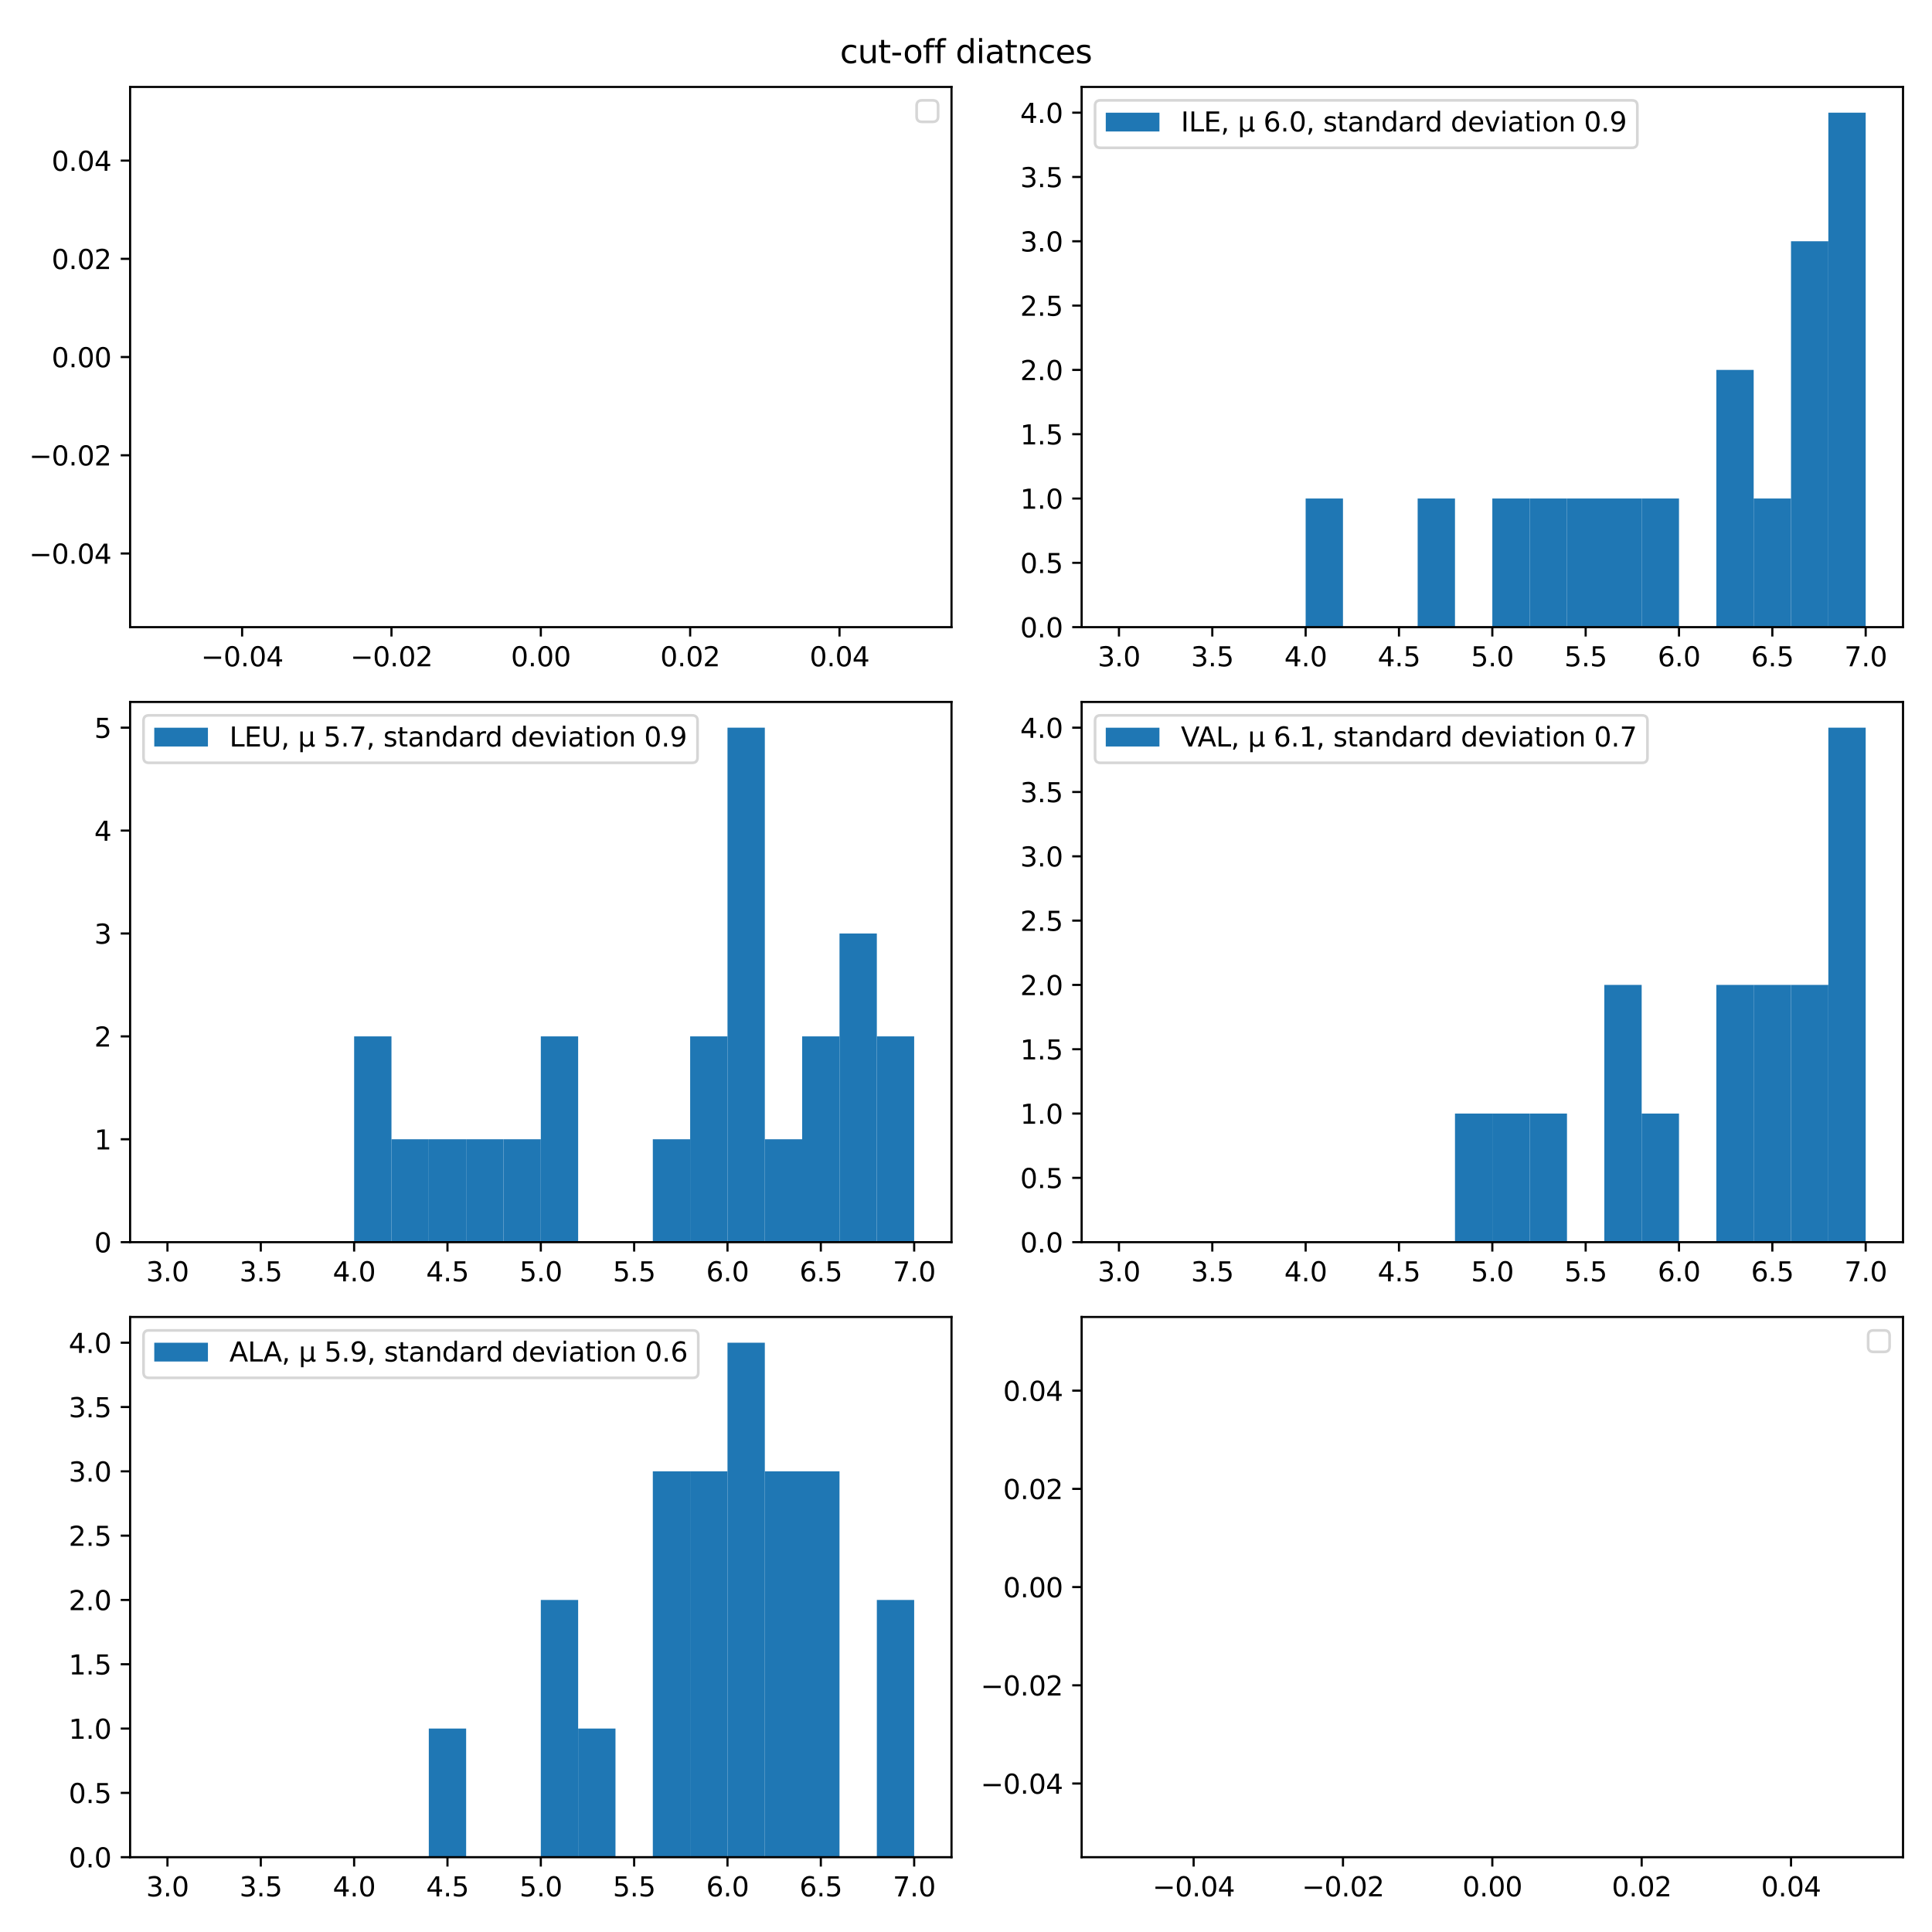 <?xml version="1.0" encoding="utf-8" standalone="no"?>
<!DOCTYPE svg PUBLIC "-//W3C//DTD SVG 1.1//EN"
  "http://www.w3.org/Graphics/SVG/1.1/DTD/svg11.dtd">
<svg xmlns:xlink="http://www.w3.org/1999/xlink" width="720pt" height="720pt" viewBox="0 0 720 720" xmlns="http://www.w3.org/2000/svg" version="1.1">
 <defs>
  <style type="text/css">*{stroke-linejoin: round; stroke-linecap: butt}</style>
 </defs>
 <g id="figure_1">
  <g id="patch_1">
   <path d="M 0 720 
L 720 720 
L 720 0 
L 0 0 
z
" style="fill: #ffffff"/>
  </g>
  <g id="axes_1">
   <g id="patch_2">
    <path d="M 48.49 233.72 
L 354.6 233.72 
L 354.6 32.4 
L 48.49 32.4 
z
" style="fill: #ffffff"/>
   </g>
   <g id="matplotlib.axis_1">
    <g id="xtick_1">
     <g id="line2d_1">
      <defs>
       <path id="m8fa2d5df30" d="M 0 0 
L 0 3.5 
" style="stroke: #000000; stroke-width: 0.8"/>
      </defs>
      <g>
       <use xlink:href="#m8fa2d5df30" x="90.232" y="233.72" style="stroke: #000000; stroke-width: 0.8"/>
      </g>
     </g>
     <g id="text_1">
      <!-- −0.04 -->
      <g transform="translate(74.91 248.318) scale(0.1 -0.1)">
       <defs>
        <path id="DejaVuSans-2212" d="M 678 2272 
L 4684 2272 
L 4684 1741 
L 678 1741 
L 678 2272 
z
" transform="scale(0.016)"/>
        <path id="DejaVuSans-30" d="M 2034 4250 
Q 1547 4250 1301 3770 
Q 1056 3291 1056 2328 
Q 1056 1369 1301 889 
Q 1547 409 2034 409 
Q 2525 409 2770 889 
Q 3016 1369 3016 2328 
Q 3016 3291 2770 3770 
Q 2525 4250 2034 4250 
z
M 2034 4750 
Q 2819 4750 3233 4129 
Q 3647 3509 3647 2328 
Q 3647 1150 3233 529 
Q 2819 -91 2034 -91 
Q 1250 -91 836 529 
Q 422 1150 422 2328 
Q 422 3509 836 4129 
Q 1250 4750 2034 4750 
z
" transform="scale(0.016)"/>
        <path id="DejaVuSans-2e" d="M 684 794 
L 1344 794 
L 1344 0 
L 684 0 
L 684 794 
z
" transform="scale(0.016)"/>
        <path id="DejaVuSans-34" d="M 2419 4116 
L 825 1625 
L 2419 1625 
L 2419 4116 
z
M 2253 4666 
L 3047 4666 
L 3047 1625 
L 3713 1625 
L 3713 1100 
L 3047 1100 
L 3047 0 
L 2419 0 
L 2419 1100 
L 313 1100 
L 313 1709 
L 2253 4666 
z
" transform="scale(0.016)"/>
       </defs>
       <use xlink:href="#DejaVuSans-2212"/>
       <use xlink:href="#DejaVuSans-30" x="83.789"/>
       <use xlink:href="#DejaVuSans-2e" x="147.412"/>
       <use xlink:href="#DejaVuSans-30" x="179.199"/>
       <use xlink:href="#DejaVuSans-34" x="242.822"/>
      </g>
     </g>
    </g>
    <g id="xtick_2">
     <g id="line2d_2">
      <g>
       <use xlink:href="#m8fa2d5df30" x="145.889" y="233.72" style="stroke: #000000; stroke-width: 0.8"/>
      </g>
     </g>
     <g id="text_2">
      <!-- −0.02 -->
      <g transform="translate(130.566 248.318) scale(0.1 -0.1)">
       <defs>
        <path id="DejaVuSans-32" d="M 1228 531 
L 3431 531 
L 3431 0 
L 469 0 
L 469 531 
Q 828 903 1448 1529 
Q 2069 2156 2228 2338 
Q 2531 2678 2651 2914 
Q 2772 3150 2772 3378 
Q 2772 3750 2511 3984 
Q 2250 4219 1831 4219 
Q 1534 4219 1204 4116 
Q 875 4013 500 3803 
L 500 4441 
Q 881 4594 1212 4672 
Q 1544 4750 1819 4750 
Q 2544 4750 2975 4387 
Q 3406 4025 3406 3419 
Q 3406 3131 3298 2873 
Q 3191 2616 2906 2266 
Q 2828 2175 2409 1742 
Q 1991 1309 1228 531 
z
" transform="scale(0.016)"/>
       </defs>
       <use xlink:href="#DejaVuSans-2212"/>
       <use xlink:href="#DejaVuSans-30" x="83.789"/>
       <use xlink:href="#DejaVuSans-2e" x="147.412"/>
       <use xlink:href="#DejaVuSans-30" x="179.199"/>
       <use xlink:href="#DejaVuSans-32" x="242.822"/>
      </g>
     </g>
    </g>
    <g id="xtick_3">
     <g id="line2d_3">
      <g>
       <use xlink:href="#m8fa2d5df30" x="201.545" y="233.72" style="stroke: #000000; stroke-width: 0.8"/>
      </g>
     </g>
     <g id="text_3">
      <!-- 0.00 -->
      <g transform="translate(190.412 248.318) scale(0.1 -0.1)">
       <use xlink:href="#DejaVuSans-30"/>
       <use xlink:href="#DejaVuSans-2e" x="63.623"/>
       <use xlink:href="#DejaVuSans-30" x="95.41"/>
       <use xlink:href="#DejaVuSans-30" x="159.033"/>
      </g>
     </g>
    </g>
    <g id="xtick_4">
     <g id="line2d_4">
      <g>
       <use xlink:href="#m8fa2d5df30" x="257.201" y="233.72" style="stroke: #000000; stroke-width: 0.8"/>
      </g>
     </g>
     <g id="text_4">
      <!-- 0.02 -->
      <g transform="translate(246.069 248.318) scale(0.1 -0.1)">
       <use xlink:href="#DejaVuSans-30"/>
       <use xlink:href="#DejaVuSans-2e" x="63.623"/>
       <use xlink:href="#DejaVuSans-30" x="95.41"/>
       <use xlink:href="#DejaVuSans-32" x="159.033"/>
      </g>
     </g>
    </g>
    <g id="xtick_5">
     <g id="line2d_5">
      <g>
       <use xlink:href="#m8fa2d5df30" x="312.858" y="233.72" style="stroke: #000000; stroke-width: 0.8"/>
      </g>
     </g>
     <g id="text_5">
      <!-- 0.04 -->
      <g transform="translate(301.725 248.318) scale(0.1 -0.1)">
       <use xlink:href="#DejaVuSans-30"/>
       <use xlink:href="#DejaVuSans-2e" x="63.623"/>
       <use xlink:href="#DejaVuSans-30" x="95.41"/>
       <use xlink:href="#DejaVuSans-34" x="159.033"/>
      </g>
     </g>
    </g>
   </g>
   <g id="matplotlib.axis_2">
    <g id="ytick_1">
     <g id="line2d_6">
      <defs>
       <path id="m76dd72fb31" d="M 0 0 
L -3.5 0 
" style="stroke: #000000; stroke-width: 0.8"/>
      </defs>
      <g>
       <use xlink:href="#m76dd72fb31" x="48.49" y="206.267" style="stroke: #000000; stroke-width: 0.8"/>
      </g>
     </g>
     <g id="text_6">
      <!-- −0.04 -->
      <g transform="translate(10.845 210.066) scale(0.1 -0.1)">
       <use xlink:href="#DejaVuSans-2212"/>
       <use xlink:href="#DejaVuSans-30" x="83.789"/>
       <use xlink:href="#DejaVuSans-2e" x="147.412"/>
       <use xlink:href="#DejaVuSans-30" x="179.199"/>
       <use xlink:href="#DejaVuSans-34" x="242.822"/>
      </g>
     </g>
    </g>
    <g id="ytick_2">
     <g id="line2d_7">
      <g>
       <use xlink:href="#m76dd72fb31" x="48.49" y="169.664" style="stroke: #000000; stroke-width: 0.8"/>
      </g>
     </g>
     <g id="text_7">
      <!-- −0.02 -->
      <g transform="translate(10.845 173.463) scale(0.1 -0.1)">
       <use xlink:href="#DejaVuSans-2212"/>
       <use xlink:href="#DejaVuSans-30" x="83.789"/>
       <use xlink:href="#DejaVuSans-2e" x="147.412"/>
       <use xlink:href="#DejaVuSans-30" x="179.199"/>
       <use xlink:href="#DejaVuSans-32" x="242.822"/>
      </g>
     </g>
    </g>
    <g id="ytick_3">
     <g id="line2d_8">
      <g>
       <use xlink:href="#m76dd72fb31" x="48.49" y="133.06" style="stroke: #000000; stroke-width: 0.8"/>
      </g>
     </g>
     <g id="text_8">
      <!-- 0.00 -->
      <g transform="translate(19.224 136.859) scale(0.1 -0.1)">
       <use xlink:href="#DejaVuSans-30"/>
       <use xlink:href="#DejaVuSans-2e" x="63.623"/>
       <use xlink:href="#DejaVuSans-30" x="95.41"/>
       <use xlink:href="#DejaVuSans-30" x="159.033"/>
      </g>
     </g>
    </g>
    <g id="ytick_4">
     <g id="line2d_9">
      <g>
       <use xlink:href="#m76dd72fb31" x="48.49" y="96.456" style="stroke: #000000; stroke-width: 0.8"/>
      </g>
     </g>
     <g id="text_9">
      <!-- 0.02 -->
      <g transform="translate(19.224 100.256) scale(0.1 -0.1)">
       <use xlink:href="#DejaVuSans-30"/>
       <use xlink:href="#DejaVuSans-2e" x="63.623"/>
       <use xlink:href="#DejaVuSans-30" x="95.41"/>
       <use xlink:href="#DejaVuSans-32" x="159.033"/>
      </g>
     </g>
    </g>
    <g id="ytick_5">
     <g id="line2d_10">
      <g>
       <use xlink:href="#m76dd72fb31" x="48.49" y="59.853" style="stroke: #000000; stroke-width: 0.8"/>
      </g>
     </g>
     <g id="text_10">
      <!-- 0.04 -->
      <g transform="translate(19.224 63.652) scale(0.1 -0.1)">
       <use xlink:href="#DejaVuSans-30"/>
       <use xlink:href="#DejaVuSans-2e" x="63.623"/>
       <use xlink:href="#DejaVuSans-30" x="95.41"/>
       <use xlink:href="#DejaVuSans-34" x="159.033"/>
      </g>
     </g>
    </g>
   </g>
   <g id="patch_3">
    <path d="M 48.49 233.72 
L 48.49 32.4 
" style="fill: none; stroke: #000000; stroke-width: 0.8; stroke-linejoin: miter; stroke-linecap: square"/>
   </g>
   <g id="patch_4">
    <path d="M 354.6 233.72 
L 354.6 32.4 
" style="fill: none; stroke: #000000; stroke-width: 0.8; stroke-linejoin: miter; stroke-linecap: square"/>
   </g>
   <g id="patch_5">
    <path d="M 48.49 233.72 
L 354.6 233.72 
" style="fill: none; stroke: #000000; stroke-width: 0.8; stroke-linejoin: miter; stroke-linecap: square"/>
   </g>
   <g id="patch_6">
    <path d="M 48.49 32.4 
L 354.6 32.4 
" style="fill: none; stroke: #000000; stroke-width: 0.8; stroke-linejoin: miter; stroke-linecap: square"/>
   </g>
   <g id="legend_1">
    <g id="patch_7">
     <path d="M 343.6 45.4 
L 347.6 45.4 
Q 349.6 45.4 349.6 43.4 
L 349.6 39.4 
Q 349.6 37.4 347.6 37.4 
L 343.6 37.4 
Q 341.6 37.4 341.6 39.4 
L 341.6 43.4 
Q 341.6 45.4 343.6 45.4 
z
" style="fill: #ffffff; opacity: 0.8; stroke: #cccccc; stroke-linejoin: miter"/>
    </g>
   </g>
  </g>
  <g id="axes_2">
   <g id="patch_8">
    <path d="M 403.09 233.72 
L 709.2 233.72 
L 709.2 32.4 
L 403.09 32.4 
z
" style="fill: #ffffff"/>
   </g>
   <g id="patch_9">
    <path d="M 417.004 233.72 
L 430.918 233.72 
L 430.918 233.72 
L 417.004 233.72 
z
" clip-path="url(#p04c2efa04c)" style="fill: #1f77b4"/>
   </g>
   <g id="patch_10">
    <path d="M 430.918 233.72 
L 444.832 233.72 
L 444.832 233.72 
L 430.918 233.72 
z
" clip-path="url(#p04c2efa04c)" style="fill: #1f77b4"/>
   </g>
   <g id="patch_11">
    <path d="M 444.832 233.72 
L 458.746 233.72 
L 458.746 233.72 
L 444.832 233.72 
z
" clip-path="url(#p04c2efa04c)" style="fill: #1f77b4"/>
   </g>
   <g id="patch_12">
    <path d="M 458.746 233.72 
L 472.66 233.72 
L 472.66 233.72 
L 458.746 233.72 
z
" clip-path="url(#p04c2efa04c)" style="fill: #1f77b4"/>
   </g>
   <g id="patch_13">
    <path d="M 472.66 233.72 
L 486.575 233.72 
L 486.575 233.72 
L 472.66 233.72 
z
" clip-path="url(#p04c2efa04c)" style="fill: #1f77b4"/>
   </g>
   <g id="patch_14">
    <path d="M 486.575 233.72 
L 500.489 233.72 
L 500.489 185.787 
L 486.575 185.787 
z
" clip-path="url(#p04c2efa04c)" style="fill: #1f77b4"/>
   </g>
   <g id="patch_15">
    <path d="M 500.489 233.72 
L 514.403 233.72 
L 514.403 233.72 
L 500.489 233.72 
z
" clip-path="url(#p04c2efa04c)" style="fill: #1f77b4"/>
   </g>
   <g id="patch_16">
    <path d="M 514.403 233.72 
L 528.317 233.72 
L 528.317 233.72 
L 514.403 233.72 
z
" clip-path="url(#p04c2efa04c)" style="fill: #1f77b4"/>
   </g>
   <g id="patch_17">
    <path d="M 528.317 233.72 
L 542.231 233.72 
L 542.231 185.787 
L 528.317 185.787 
z
" clip-path="url(#p04c2efa04c)" style="fill: #1f77b4"/>
   </g>
   <g id="patch_18">
    <path d="M 542.231 233.72 
L 556.145 233.72 
L 556.145 233.72 
L 542.231 233.72 
z
" clip-path="url(#p04c2efa04c)" style="fill: #1f77b4"/>
   </g>
   <g id="patch_19">
    <path d="M 556.145 233.72 
L 570.059 233.72 
L 570.059 185.787 
L 556.145 185.787 
z
" clip-path="url(#p04c2efa04c)" style="fill: #1f77b4"/>
   </g>
   <g id="patch_20">
    <path d="M 570.059 233.72 
L 583.973 233.72 
L 583.973 185.787 
L 570.059 185.787 
z
" clip-path="url(#p04c2efa04c)" style="fill: #1f77b4"/>
   </g>
   <g id="patch_21">
    <path d="M 583.973 233.72 
L 597.887 233.72 
L 597.887 185.787 
L 583.973 185.787 
z
" clip-path="url(#p04c2efa04c)" style="fill: #1f77b4"/>
   </g>
   <g id="patch_22">
    <path d="M 597.887 233.72 
L 611.801 233.72 
L 611.801 185.787 
L 597.887 185.787 
z
" clip-path="url(#p04c2efa04c)" style="fill: #1f77b4"/>
   </g>
   <g id="patch_23">
    <path d="M 611.801 233.72 
L 625.715 233.72 
L 625.715 185.787 
L 611.801 185.787 
z
" clip-path="url(#p04c2efa04c)" style="fill: #1f77b4"/>
   </g>
   <g id="patch_24">
    <path d="M 625.715 233.72 
L 639.63 233.72 
L 639.63 233.72 
L 625.715 233.72 
z
" clip-path="url(#p04c2efa04c)" style="fill: #1f77b4"/>
   </g>
   <g id="patch_25">
    <path d="M 639.63 233.72 
L 653.544 233.72 
L 653.544 137.853 
L 639.63 137.853 
z
" clip-path="url(#p04c2efa04c)" style="fill: #1f77b4"/>
   </g>
   <g id="patch_26">
    <path d="M 653.544 233.72 
L 667.458 233.72 
L 667.458 185.787 
L 653.544 185.787 
z
" clip-path="url(#p04c2efa04c)" style="fill: #1f77b4"/>
   </g>
   <g id="patch_27">
    <path d="M 667.458 233.72 
L 681.372 233.72 
L 681.372 89.92 
L 667.458 89.92 
z
" clip-path="url(#p04c2efa04c)" style="fill: #1f77b4"/>
   </g>
   <g id="patch_28">
    <path d="M 681.372 233.72 
L 695.286 233.72 
L 695.286 41.987 
L 681.372 41.987 
z
" clip-path="url(#p04c2efa04c)" style="fill: #1f77b4"/>
   </g>
   <g id="matplotlib.axis_3">
    <g id="xtick_6">
     <g id="line2d_11">
      <g>
       <use xlink:href="#m8fa2d5df30" x="417.004" y="233.72" style="stroke: #000000; stroke-width: 0.8"/>
      </g>
     </g>
     <g id="text_11">
      <!-- 3.0 -->
      <g transform="translate(409.053 248.318) scale(0.1 -0.1)">
       <defs>
        <path id="DejaVuSans-33" d="M 2597 2516 
Q 3050 2419 3304 2112 
Q 3559 1806 3559 1356 
Q 3559 666 3084 287 
Q 2609 -91 1734 -91 
Q 1441 -91 1130 -33 
Q 819 25 488 141 
L 488 750 
Q 750 597 1062 519 
Q 1375 441 1716 441 
Q 2309 441 2620 675 
Q 2931 909 2931 1356 
Q 2931 1769 2642 2001 
Q 2353 2234 1838 2234 
L 1294 2234 
L 1294 2753 
L 1863 2753 
Q 2328 2753 2575 2939 
Q 2822 3125 2822 3475 
Q 2822 3834 2567 4026 
Q 2313 4219 1838 4219 
Q 1578 4219 1281 4162 
Q 984 4106 628 3988 
L 628 4550 
Q 988 4650 1302 4700 
Q 1616 4750 1894 4750 
Q 2613 4750 3031 4423 
Q 3450 4097 3450 3541 
Q 3450 3153 3228 2886 
Q 3006 2619 2597 2516 
z
" transform="scale(0.016)"/>
       </defs>
       <use xlink:href="#DejaVuSans-33"/>
       <use xlink:href="#DejaVuSans-2e" x="63.623"/>
       <use xlink:href="#DejaVuSans-30" x="95.41"/>
      </g>
     </g>
    </g>
    <g id="xtick_7">
     <g id="line2d_12">
      <g>
       <use xlink:href="#m8fa2d5df30" x="451.789" y="233.72" style="stroke: #000000; stroke-width: 0.8"/>
      </g>
     </g>
     <g id="text_12">
      <!-- 3.5 -->
      <g transform="translate(443.838 248.318) scale(0.1 -0.1)">
       <defs>
        <path id="DejaVuSans-35" d="M 691 4666 
L 3169 4666 
L 3169 4134 
L 1269 4134 
L 1269 2991 
Q 1406 3038 1543 3061 
Q 1681 3084 1819 3084 
Q 2600 3084 3056 2656 
Q 3513 2228 3513 1497 
Q 3513 744 3044 326 
Q 2575 -91 1722 -91 
Q 1428 -91 1123 -41 
Q 819 9 494 109 
L 494 744 
Q 775 591 1075 516 
Q 1375 441 1709 441 
Q 2250 441 2565 725 
Q 2881 1009 2881 1497 
Q 2881 1984 2565 2268 
Q 2250 2553 1709 2553 
Q 1456 2553 1204 2497 
Q 953 2441 691 2322 
L 691 4666 
z
" transform="scale(0.016)"/>
       </defs>
       <use xlink:href="#DejaVuSans-33"/>
       <use xlink:href="#DejaVuSans-2e" x="63.623"/>
       <use xlink:href="#DejaVuSans-35" x="95.41"/>
      </g>
     </g>
    </g>
    <g id="xtick_8">
     <g id="line2d_13">
      <g>
       <use xlink:href="#m8fa2d5df30" x="486.575" y="233.72" style="stroke: #000000; stroke-width: 0.8"/>
      </g>
     </g>
     <g id="text_13">
      <!-- 4.0 -->
      <g transform="translate(478.623 248.318) scale(0.1 -0.1)">
       <use xlink:href="#DejaVuSans-34"/>
       <use xlink:href="#DejaVuSans-2e" x="63.623"/>
       <use xlink:href="#DejaVuSans-30" x="95.41"/>
      </g>
     </g>
    </g>
    <g id="xtick_9">
     <g id="line2d_14">
      <g>
       <use xlink:href="#m8fa2d5df30" x="521.36" y="233.72" style="stroke: #000000; stroke-width: 0.8"/>
      </g>
     </g>
     <g id="text_14">
      <!-- 4.5 -->
      <g transform="translate(513.408 248.318) scale(0.1 -0.1)">
       <use xlink:href="#DejaVuSans-34"/>
       <use xlink:href="#DejaVuSans-2e" x="63.623"/>
       <use xlink:href="#DejaVuSans-35" x="95.41"/>
      </g>
     </g>
    </g>
    <g id="xtick_10">
     <g id="line2d_15">
      <g>
       <use xlink:href="#m8fa2d5df30" x="556.145" y="233.72" style="stroke: #000000; stroke-width: 0.8"/>
      </g>
     </g>
     <g id="text_15">
      <!-- 5.0 -->
      <g transform="translate(548.193 248.318) scale(0.1 -0.1)">
       <use xlink:href="#DejaVuSans-35"/>
       <use xlink:href="#DejaVuSans-2e" x="63.623"/>
       <use xlink:href="#DejaVuSans-30" x="95.41"/>
      </g>
     </g>
    </g>
    <g id="xtick_11">
     <g id="line2d_16">
      <g>
       <use xlink:href="#m8fa2d5df30" x="590.93" y="233.72" style="stroke: #000000; stroke-width: 0.8"/>
      </g>
     </g>
     <g id="text_16">
      <!-- 5.5 -->
      <g transform="translate(582.979 248.318) scale(0.1 -0.1)">
       <use xlink:href="#DejaVuSans-35"/>
       <use xlink:href="#DejaVuSans-2e" x="63.623"/>
       <use xlink:href="#DejaVuSans-35" x="95.41"/>
      </g>
     </g>
    </g>
    <g id="xtick_12">
     <g id="line2d_17">
      <g>
       <use xlink:href="#m8fa2d5df30" x="625.715" y="233.72" style="stroke: #000000; stroke-width: 0.8"/>
      </g>
     </g>
     <g id="text_17">
      <!-- 6.0 -->
      <g transform="translate(617.764 248.318) scale(0.1 -0.1)">
       <defs>
        <path id="DejaVuSans-36" d="M 2113 2584 
Q 1688 2584 1439 2293 
Q 1191 2003 1191 1497 
Q 1191 994 1439 701 
Q 1688 409 2113 409 
Q 2538 409 2786 701 
Q 3034 994 3034 1497 
Q 3034 2003 2786 2293 
Q 2538 2584 2113 2584 
z
M 3366 4563 
L 3366 3988 
Q 3128 4100 2886 4159 
Q 2644 4219 2406 4219 
Q 1781 4219 1451 3797 
Q 1122 3375 1075 2522 
Q 1259 2794 1537 2939 
Q 1816 3084 2150 3084 
Q 2853 3084 3261 2657 
Q 3669 2231 3669 1497 
Q 3669 778 3244 343 
Q 2819 -91 2113 -91 
Q 1303 -91 875 529 
Q 447 1150 447 2328 
Q 447 3434 972 4092 
Q 1497 4750 2381 4750 
Q 2619 4750 2861 4703 
Q 3103 4656 3366 4563 
z
" transform="scale(0.016)"/>
       </defs>
       <use xlink:href="#DejaVuSans-36"/>
       <use xlink:href="#DejaVuSans-2e" x="63.623"/>
       <use xlink:href="#DejaVuSans-30" x="95.41"/>
      </g>
     </g>
    </g>
    <g id="xtick_13">
     <g id="line2d_18">
      <g>
       <use xlink:href="#m8fa2d5df30" x="660.501" y="233.72" style="stroke: #000000; stroke-width: 0.8"/>
      </g>
     </g>
     <g id="text_18">
      <!-- 6.5 -->
      <g transform="translate(652.549 248.318) scale(0.1 -0.1)">
       <use xlink:href="#DejaVuSans-36"/>
       <use xlink:href="#DejaVuSans-2e" x="63.623"/>
       <use xlink:href="#DejaVuSans-35" x="95.41"/>
      </g>
     </g>
    </g>
    <g id="xtick_14">
     <g id="line2d_19">
      <g>
       <use xlink:href="#m8fa2d5df30" x="695.286" y="233.72" style="stroke: #000000; stroke-width: 0.8"/>
      </g>
     </g>
     <g id="text_19">
      <!-- 7.0 -->
      <g transform="translate(687.334 248.318) scale(0.1 -0.1)">
       <defs>
        <path id="DejaVuSans-37" d="M 525 4666 
L 3525 4666 
L 3525 4397 
L 1831 0 
L 1172 0 
L 2766 4134 
L 525 4134 
L 525 4666 
z
" transform="scale(0.016)"/>
       </defs>
       <use xlink:href="#DejaVuSans-37"/>
       <use xlink:href="#DejaVuSans-2e" x="63.623"/>
       <use xlink:href="#DejaVuSans-30" x="95.41"/>
      </g>
     </g>
    </g>
   </g>
   <g id="matplotlib.axis_4">
    <g id="ytick_6">
     <g id="line2d_20">
      <g>
       <use xlink:href="#m76dd72fb31" x="403.09" y="233.72" style="stroke: #000000; stroke-width: 0.8"/>
      </g>
     </g>
     <g id="text_20">
      <!-- 0.0 -->
      <g transform="translate(380.187 237.519) scale(0.1 -0.1)">
       <use xlink:href="#DejaVuSans-30"/>
       <use xlink:href="#DejaVuSans-2e" x="63.623"/>
       <use xlink:href="#DejaVuSans-30" x="95.41"/>
      </g>
     </g>
    </g>
    <g id="ytick_7">
     <g id="line2d_21">
      <g>
       <use xlink:href="#m76dd72fb31" x="403.09" y="209.753" style="stroke: #000000; stroke-width: 0.8"/>
      </g>
     </g>
     <g id="text_21">
      <!-- 0.5 -->
      <g transform="translate(380.187 213.553) scale(0.1 -0.1)">
       <use xlink:href="#DejaVuSans-30"/>
       <use xlink:href="#DejaVuSans-2e" x="63.623"/>
       <use xlink:href="#DejaVuSans-35" x="95.41"/>
      </g>
     </g>
    </g>
    <g id="ytick_8">
     <g id="line2d_22">
      <g>
       <use xlink:href="#m76dd72fb31" x="403.09" y="185.787" style="stroke: #000000; stroke-width: 0.8"/>
      </g>
     </g>
     <g id="text_22">
      <!-- 1.0 -->
      <g transform="translate(380.187 189.586) scale(0.1 -0.1)">
       <defs>
        <path id="DejaVuSans-31" d="M 794 531 
L 1825 531 
L 1825 4091 
L 703 3866 
L 703 4441 
L 1819 4666 
L 2450 4666 
L 2450 531 
L 3481 531 
L 3481 0 
L 794 0 
L 794 531 
z
" transform="scale(0.016)"/>
       </defs>
       <use xlink:href="#DejaVuSans-31"/>
       <use xlink:href="#DejaVuSans-2e" x="63.623"/>
       <use xlink:href="#DejaVuSans-30" x="95.41"/>
      </g>
     </g>
    </g>
    <g id="ytick_9">
     <g id="line2d_23">
      <g>
       <use xlink:href="#m76dd72fb31" x="403.09" y="161.82" style="stroke: #000000; stroke-width: 0.8"/>
      </g>
     </g>
     <g id="text_23">
      <!-- 1.5 -->
      <g transform="translate(380.187 165.619) scale(0.1 -0.1)">
       <use xlink:href="#DejaVuSans-31"/>
       <use xlink:href="#DejaVuSans-2e" x="63.623"/>
       <use xlink:href="#DejaVuSans-35" x="95.41"/>
      </g>
     </g>
    </g>
    <g id="ytick_10">
     <g id="line2d_24">
      <g>
       <use xlink:href="#m76dd72fb31" x="403.09" y="137.853" style="stroke: #000000; stroke-width: 0.8"/>
      </g>
     </g>
     <g id="text_24">
      <!-- 2.0 -->
      <g transform="translate(380.187 141.653) scale(0.1 -0.1)">
       <use xlink:href="#DejaVuSans-32"/>
       <use xlink:href="#DejaVuSans-2e" x="63.623"/>
       <use xlink:href="#DejaVuSans-30" x="95.41"/>
      </g>
     </g>
    </g>
    <g id="ytick_11">
     <g id="line2d_25">
      <g>
       <use xlink:href="#m76dd72fb31" x="403.09" y="113.887" style="stroke: #000000; stroke-width: 0.8"/>
      </g>
     </g>
     <g id="text_25">
      <!-- 2.5 -->
      <g transform="translate(380.187 117.686) scale(0.1 -0.1)">
       <use xlink:href="#DejaVuSans-32"/>
       <use xlink:href="#DejaVuSans-2e" x="63.623"/>
       <use xlink:href="#DejaVuSans-35" x="95.41"/>
      </g>
     </g>
    </g>
    <g id="ytick_12">
     <g id="line2d_26">
      <g>
       <use xlink:href="#m76dd72fb31" x="403.09" y="89.92" style="stroke: #000000; stroke-width: 0.8"/>
      </g>
     </g>
     <g id="text_26">
      <!-- 3.0 -->
      <g transform="translate(380.187 93.719) scale(0.1 -0.1)">
       <use xlink:href="#DejaVuSans-33"/>
       <use xlink:href="#DejaVuSans-2e" x="63.623"/>
       <use xlink:href="#DejaVuSans-30" x="95.41"/>
      </g>
     </g>
    </g>
    <g id="ytick_13">
     <g id="line2d_27">
      <g>
       <use xlink:href="#m76dd72fb31" x="403.09" y="65.953" style="stroke: #000000; stroke-width: 0.8"/>
      </g>
     </g>
     <g id="text_27">
      <!-- 3.5 -->
      <g transform="translate(380.187 69.753) scale(0.1 -0.1)">
       <use xlink:href="#DejaVuSans-33"/>
       <use xlink:href="#DejaVuSans-2e" x="63.623"/>
       <use xlink:href="#DejaVuSans-35" x="95.41"/>
      </g>
     </g>
    </g>
    <g id="ytick_14">
     <g id="line2d_28">
      <g>
       <use xlink:href="#m76dd72fb31" x="403.09" y="41.987" style="stroke: #000000; stroke-width: 0.8"/>
      </g>
     </g>
     <g id="text_28">
      <!-- 4.0 -->
      <g transform="translate(380.187 45.786) scale(0.1 -0.1)">
       <use xlink:href="#DejaVuSans-34"/>
       <use xlink:href="#DejaVuSans-2e" x="63.623"/>
       <use xlink:href="#DejaVuSans-30" x="95.41"/>
      </g>
     </g>
    </g>
   </g>
   <g id="patch_29">
    <path d="M 403.09 233.72 
L 403.09 32.4 
" style="fill: none; stroke: #000000; stroke-width: 0.8; stroke-linejoin: miter; stroke-linecap: square"/>
   </g>
   <g id="patch_30">
    <path d="M 709.2 233.72 
L 709.2 32.4 
" style="fill: none; stroke: #000000; stroke-width: 0.8; stroke-linejoin: miter; stroke-linecap: square"/>
   </g>
   <g id="patch_31">
    <path d="M 403.09 233.72 
L 709.2 233.72 
" style="fill: none; stroke: #000000; stroke-width: 0.8; stroke-linejoin: miter; stroke-linecap: square"/>
   </g>
   <g id="patch_32">
    <path d="M 403.09 32.4 
L 709.2 32.4 
" style="fill: none; stroke: #000000; stroke-width: 0.8; stroke-linejoin: miter; stroke-linecap: square"/>
   </g>
   <g id="legend_2">
    <g id="patch_33">
     <path d="M 410.09 55.078 
L 608.184 55.078 
Q 610.184 55.078 610.184 53.078 
L 610.184 39.4 
Q 610.184 37.4 608.184 37.4 
L 410.09 37.4 
Q 408.09 37.4 408.09 39.4 
L 408.09 53.078 
Q 408.09 55.078 410.09 55.078 
z
" style="fill: #ffffff; opacity: 0.8; stroke: #cccccc; stroke-linejoin: miter"/>
    </g>
    <g id="patch_34">
     <path d="M 412.09 48.998 
L 432.09 48.998 
L 432.09 41.998 
L 412.09 41.998 
z
" style="fill: #1f77b4"/>
    </g>
    <g id="text_29">
     <!-- ILE, μ 6.0, standard deviation 0.9 -->
     <g transform="translate(440.09 48.998) scale(0.1 -0.1)">
      <defs>
       <path id="DejaVuSans-49" d="M 628 4666 
L 1259 4666 
L 1259 0 
L 628 0 
L 628 4666 
z
" transform="scale(0.016)"/>
       <path id="DejaVuSans-4c" d="M 628 4666 
L 1259 4666 
L 1259 531 
L 3531 531 
L 3531 0 
L 628 0 
L 628 4666 
z
" transform="scale(0.016)"/>
       <path id="DejaVuSans-45" d="M 628 4666 
L 3578 4666 
L 3578 4134 
L 1259 4134 
L 1259 2753 
L 3481 2753 
L 3481 2222 
L 1259 2222 
L 1259 531 
L 3634 531 
L 3634 0 
L 628 0 
L 628 4666 
z
" transform="scale(0.016)"/>
       <path id="DejaVuSans-2c" d="M 750 794 
L 1409 794 
L 1409 256 
L 897 -744 
L 494 -744 
L 750 256 
L 750 794 
z
" transform="scale(0.016)"/>
       <path id="DejaVuSans-20" transform="scale(0.016)"/>
       <path id="DejaVuSans-3bc" d="M 544 -1331 
L 544 3500 
L 1119 3500 
L 1119 1325 
Q 1119 872 1334 640 
Q 1550 409 1972 409 
Q 2434 409 2667 671 
Q 2900 934 2900 1459 
L 2900 3500 
L 3475 3500 
L 3475 806 
Q 3475 619 3529 530 
Q 3584 441 3700 441 
Q 3728 441 3778 458 
Q 3828 475 3916 513 
L 3916 50 
Q 3788 -22 3673 -56 
Q 3559 -91 3450 -91 
Q 3234 -91 3106 31 
Q 2978 153 2931 403 
Q 2775 156 2548 32 
Q 2322 -91 2016 -91 
Q 1697 -91 1473 31 
Q 1250 153 1119 397 
L 1119 -1331 
L 544 -1331 
z
" transform="scale(0.016)"/>
       <path id="DejaVuSans-73" d="M 2834 3397 
L 2834 2853 
Q 2591 2978 2328 3040 
Q 2066 3103 1784 3103 
Q 1356 3103 1142 2972 
Q 928 2841 928 2578 
Q 928 2378 1081 2264 
Q 1234 2150 1697 2047 
L 1894 2003 
Q 2506 1872 2764 1633 
Q 3022 1394 3022 966 
Q 3022 478 2636 193 
Q 2250 -91 1575 -91 
Q 1294 -91 989 -36 
Q 684 19 347 128 
L 347 722 
Q 666 556 975 473 
Q 1284 391 1588 391 
Q 1994 391 2212 530 
Q 2431 669 2431 922 
Q 2431 1156 2273 1281 
Q 2116 1406 1581 1522 
L 1381 1569 
Q 847 1681 609 1914 
Q 372 2147 372 2553 
Q 372 3047 722 3315 
Q 1072 3584 1716 3584 
Q 2034 3584 2315 3537 
Q 2597 3491 2834 3397 
z
" transform="scale(0.016)"/>
       <path id="DejaVuSans-74" d="M 1172 4494 
L 1172 3500 
L 2356 3500 
L 2356 3053 
L 1172 3053 
L 1172 1153 
Q 1172 725 1289 603 
Q 1406 481 1766 481 
L 2356 481 
L 2356 0 
L 1766 0 
Q 1100 0 847 248 
Q 594 497 594 1153 
L 594 3053 
L 172 3053 
L 172 3500 
L 594 3500 
L 594 4494 
L 1172 4494 
z
" transform="scale(0.016)"/>
       <path id="DejaVuSans-61" d="M 2194 1759 
Q 1497 1759 1228 1600 
Q 959 1441 959 1056 
Q 959 750 1161 570 
Q 1363 391 1709 391 
Q 2188 391 2477 730 
Q 2766 1069 2766 1631 
L 2766 1759 
L 2194 1759 
z
M 3341 1997 
L 3341 0 
L 2766 0 
L 2766 531 
Q 2569 213 2275 61 
Q 1981 -91 1556 -91 
Q 1019 -91 701 211 
Q 384 513 384 1019 
Q 384 1609 779 1909 
Q 1175 2209 1959 2209 
L 2766 2209 
L 2766 2266 
Q 2766 2663 2505 2880 
Q 2244 3097 1772 3097 
Q 1472 3097 1187 3025 
Q 903 2953 641 2809 
L 641 3341 
Q 956 3463 1253 3523 
Q 1550 3584 1831 3584 
Q 2591 3584 2966 3190 
Q 3341 2797 3341 1997 
z
" transform="scale(0.016)"/>
       <path id="DejaVuSans-6e" d="M 3513 2113 
L 3513 0 
L 2938 0 
L 2938 2094 
Q 2938 2591 2744 2837 
Q 2550 3084 2163 3084 
Q 1697 3084 1428 2787 
Q 1159 2491 1159 1978 
L 1159 0 
L 581 0 
L 581 3500 
L 1159 3500 
L 1159 2956 
Q 1366 3272 1645 3428 
Q 1925 3584 2291 3584 
Q 2894 3584 3203 3211 
Q 3513 2838 3513 2113 
z
" transform="scale(0.016)"/>
       <path id="DejaVuSans-64" d="M 2906 2969 
L 2906 4863 
L 3481 4863 
L 3481 0 
L 2906 0 
L 2906 525 
Q 2725 213 2448 61 
Q 2172 -91 1784 -91 
Q 1150 -91 751 415 
Q 353 922 353 1747 
Q 353 2572 751 3078 
Q 1150 3584 1784 3584 
Q 2172 3584 2448 3432 
Q 2725 3281 2906 2969 
z
M 947 1747 
Q 947 1113 1208 752 
Q 1469 391 1925 391 
Q 2381 391 2643 752 
Q 2906 1113 2906 1747 
Q 2906 2381 2643 2742 
Q 2381 3103 1925 3103 
Q 1469 3103 1208 2742 
Q 947 2381 947 1747 
z
" transform="scale(0.016)"/>
       <path id="DejaVuSans-72" d="M 2631 2963 
Q 2534 3019 2420 3045 
Q 2306 3072 2169 3072 
Q 1681 3072 1420 2755 
Q 1159 2438 1159 1844 
L 1159 0 
L 581 0 
L 581 3500 
L 1159 3500 
L 1159 2956 
Q 1341 3275 1631 3429 
Q 1922 3584 2338 3584 
Q 2397 3584 2469 3576 
Q 2541 3569 2628 3553 
L 2631 2963 
z
" transform="scale(0.016)"/>
       <path id="DejaVuSans-65" d="M 3597 1894 
L 3597 1613 
L 953 1613 
Q 991 1019 1311 708 
Q 1631 397 2203 397 
Q 2534 397 2845 478 
Q 3156 559 3463 722 
L 3463 178 
Q 3153 47 2828 -22 
Q 2503 -91 2169 -91 
Q 1331 -91 842 396 
Q 353 884 353 1716 
Q 353 2575 817 3079 
Q 1281 3584 2069 3584 
Q 2775 3584 3186 3129 
Q 3597 2675 3597 1894 
z
M 3022 2063 
Q 3016 2534 2758 2815 
Q 2500 3097 2075 3097 
Q 1594 3097 1305 2825 
Q 1016 2553 972 2059 
L 3022 2063 
z
" transform="scale(0.016)"/>
       <path id="DejaVuSans-76" d="M 191 3500 
L 800 3500 
L 1894 563 
L 2988 3500 
L 3597 3500 
L 2284 0 
L 1503 0 
L 191 3500 
z
" transform="scale(0.016)"/>
       <path id="DejaVuSans-69" d="M 603 3500 
L 1178 3500 
L 1178 0 
L 603 0 
L 603 3500 
z
M 603 4863 
L 1178 4863 
L 1178 4134 
L 603 4134 
L 603 4863 
z
" transform="scale(0.016)"/>
       <path id="DejaVuSans-6f" d="M 1959 3097 
Q 1497 3097 1228 2736 
Q 959 2375 959 1747 
Q 959 1119 1226 758 
Q 1494 397 1959 397 
Q 2419 397 2687 759 
Q 2956 1122 2956 1747 
Q 2956 2369 2687 2733 
Q 2419 3097 1959 3097 
z
M 1959 3584 
Q 2709 3584 3137 3096 
Q 3566 2609 3566 1747 
Q 3566 888 3137 398 
Q 2709 -91 1959 -91 
Q 1206 -91 779 398 
Q 353 888 353 1747 
Q 353 2609 779 3096 
Q 1206 3584 1959 3584 
z
" transform="scale(0.016)"/>
       <path id="DejaVuSans-39" d="M 703 97 
L 703 672 
Q 941 559 1184 500 
Q 1428 441 1663 441 
Q 2288 441 2617 861 
Q 2947 1281 2994 2138 
Q 2813 1869 2534 1725 
Q 2256 1581 1919 1581 
Q 1219 1581 811 2004 
Q 403 2428 403 3163 
Q 403 3881 828 4315 
Q 1253 4750 1959 4750 
Q 2769 4750 3195 4129 
Q 3622 3509 3622 2328 
Q 3622 1225 3098 567 
Q 2575 -91 1691 -91 
Q 1453 -91 1209 -44 
Q 966 3 703 97 
z
M 1959 2075 
Q 2384 2075 2632 2365 
Q 2881 2656 2881 3163 
Q 2881 3666 2632 3958 
Q 2384 4250 1959 4250 
Q 1534 4250 1286 3958 
Q 1038 3666 1038 3163 
Q 1038 2656 1286 2365 
Q 1534 2075 1959 2075 
z
" transform="scale(0.016)"/>
      </defs>
      <use xlink:href="#DejaVuSans-49"/>
      <use xlink:href="#DejaVuSans-4c" x="29.492"/>
      <use xlink:href="#DejaVuSans-45" x="85.205"/>
      <use xlink:href="#DejaVuSans-2c" x="148.389"/>
      <use xlink:href="#DejaVuSans-20" x="180.176"/>
      <use xlink:href="#DejaVuSans-3bc" x="211.963"/>
      <use xlink:href="#DejaVuSans-20" x="275.586"/>
      <use xlink:href="#DejaVuSans-36" x="307.373"/>
      <use xlink:href="#DejaVuSans-2e" x="370.996"/>
      <use xlink:href="#DejaVuSans-30" x="402.783"/>
      <use xlink:href="#DejaVuSans-2c" x="466.406"/>
      <use xlink:href="#DejaVuSans-20" x="498.193"/>
      <use xlink:href="#DejaVuSans-73" x="529.98"/>
      <use xlink:href="#DejaVuSans-74" x="582.08"/>
      <use xlink:href="#DejaVuSans-61" x="621.289"/>
      <use xlink:href="#DejaVuSans-6e" x="682.568"/>
      <use xlink:href="#DejaVuSans-64" x="745.947"/>
      <use xlink:href="#DejaVuSans-61" x="809.424"/>
      <use xlink:href="#DejaVuSans-72" x="870.703"/>
      <use xlink:href="#DejaVuSans-64" x="910.066"/>
      <use xlink:href="#DejaVuSans-20" x="973.543"/>
      <use xlink:href="#DejaVuSans-64" x="1005.33"/>
      <use xlink:href="#DejaVuSans-65" x="1068.807"/>
      <use xlink:href="#DejaVuSans-76" x="1130.33"/>
      <use xlink:href="#DejaVuSans-69" x="1189.51"/>
      <use xlink:href="#DejaVuSans-61" x="1217.293"/>
      <use xlink:href="#DejaVuSans-74" x="1278.572"/>
      <use xlink:href="#DejaVuSans-69" x="1317.781"/>
      <use xlink:href="#DejaVuSans-6f" x="1345.564"/>
      <use xlink:href="#DejaVuSans-6e" x="1406.746"/>
      <use xlink:href="#DejaVuSans-20" x="1470.125"/>
      <use xlink:href="#DejaVuSans-30" x="1501.912"/>
      <use xlink:href="#DejaVuSans-2e" x="1565.535"/>
      <use xlink:href="#DejaVuSans-39" x="1597.322"/>
     </g>
    </g>
   </g>
  </g>
  <g id="axes_3">
   <g id="patch_35">
    <path d="M 48.49 462.92 
L 354.6 462.92 
L 354.6 261.6 
L 48.49 261.6 
z
" style="fill: #ffffff"/>
   </g>
   <g id="patch_36">
    <path d="M 62.404 462.92 
L 76.318 462.92 
L 76.318 462.92 
L 62.404 462.92 
z
" clip-path="url(#p6af5d7bdd2)" style="fill: #1f77b4"/>
   </g>
   <g id="patch_37">
    <path d="M 76.318 462.92 
L 90.232 462.92 
L 90.232 462.92 
L 76.318 462.92 
z
" clip-path="url(#p6af5d7bdd2)" style="fill: #1f77b4"/>
   </g>
   <g id="patch_38">
    <path d="M 90.232 462.92 
L 104.146 462.92 
L 104.146 462.92 
L 90.232 462.92 
z
" clip-path="url(#p6af5d7bdd2)" style="fill: #1f77b4"/>
   </g>
   <g id="patch_39">
    <path d="M 104.146 462.92 
L 118.06 462.92 
L 118.06 462.92 
L 104.146 462.92 
z
" clip-path="url(#p6af5d7bdd2)" style="fill: #1f77b4"/>
   </g>
   <g id="patch_40">
    <path d="M 118.06 462.92 
L 131.975 462.92 
L 131.975 462.92 
L 118.06 462.92 
z
" clip-path="url(#p6af5d7bdd2)" style="fill: #1f77b4"/>
   </g>
   <g id="patch_41">
    <path d="M 131.975 462.92 
L 145.889 462.92 
L 145.889 386.227 
L 131.975 386.227 
z
" clip-path="url(#p6af5d7bdd2)" style="fill: #1f77b4"/>
   </g>
   <g id="patch_42">
    <path d="M 145.889 462.92 
L 159.803 462.92 
L 159.803 424.573 
L 145.889 424.573 
z
" clip-path="url(#p6af5d7bdd2)" style="fill: #1f77b4"/>
   </g>
   <g id="patch_43">
    <path d="M 159.803 462.92 
L 173.717 462.92 
L 173.717 424.573 
L 159.803 424.573 
z
" clip-path="url(#p6af5d7bdd2)" style="fill: #1f77b4"/>
   </g>
   <g id="patch_44">
    <path d="M 173.717 462.92 
L 187.631 462.92 
L 187.631 424.573 
L 173.717 424.573 
z
" clip-path="url(#p6af5d7bdd2)" style="fill: #1f77b4"/>
   </g>
   <g id="patch_45">
    <path d="M 187.631 462.92 
L 201.545 462.92 
L 201.545 424.573 
L 187.631 424.573 
z
" clip-path="url(#p6af5d7bdd2)" style="fill: #1f77b4"/>
   </g>
   <g id="patch_46">
    <path d="M 201.545 462.92 
L 215.459 462.92 
L 215.459 386.227 
L 201.545 386.227 
z
" clip-path="url(#p6af5d7bdd2)" style="fill: #1f77b4"/>
   </g>
   <g id="patch_47">
    <path d="M 215.459 462.92 
L 229.373 462.92 
L 229.373 462.92 
L 215.459 462.92 
z
" clip-path="url(#p6af5d7bdd2)" style="fill: #1f77b4"/>
   </g>
   <g id="patch_48">
    <path d="M 229.373 462.92 
L 243.287 462.92 
L 243.287 462.92 
L 229.373 462.92 
z
" clip-path="url(#p6af5d7bdd2)" style="fill: #1f77b4"/>
   </g>
   <g id="patch_49">
    <path d="M 243.287 462.92 
L 257.201 462.92 
L 257.201 424.573 
L 243.287 424.573 
z
" clip-path="url(#p6af5d7bdd2)" style="fill: #1f77b4"/>
   </g>
   <g id="patch_50">
    <path d="M 257.201 462.92 
L 271.115 462.92 
L 271.115 386.227 
L 257.201 386.227 
z
" clip-path="url(#p6af5d7bdd2)" style="fill: #1f77b4"/>
   </g>
   <g id="patch_51">
    <path d="M 271.115 462.92 
L 285.03 462.92 
L 285.03 271.187 
L 271.115 271.187 
z
" clip-path="url(#p6af5d7bdd2)" style="fill: #1f77b4"/>
   </g>
   <g id="patch_52">
    <path d="M 285.03 462.92 
L 298.944 462.92 
L 298.944 424.573 
L 285.03 424.573 
z
" clip-path="url(#p6af5d7bdd2)" style="fill: #1f77b4"/>
   </g>
   <g id="patch_53">
    <path d="M 298.944 462.92 
L 312.858 462.92 
L 312.858 386.227 
L 298.944 386.227 
z
" clip-path="url(#p6af5d7bdd2)" style="fill: #1f77b4"/>
   </g>
   <g id="patch_54">
    <path d="M 312.858 462.92 
L 326.772 462.92 
L 326.772 347.88 
L 312.858 347.88 
z
" clip-path="url(#p6af5d7bdd2)" style="fill: #1f77b4"/>
   </g>
   <g id="patch_55">
    <path d="M 326.772 462.92 
L 340.686 462.92 
L 340.686 386.227 
L 326.772 386.227 
z
" clip-path="url(#p6af5d7bdd2)" style="fill: #1f77b4"/>
   </g>
   <g id="matplotlib.axis_5">
    <g id="xtick_15">
     <g id="line2d_29">
      <g>
       <use xlink:href="#m8fa2d5df30" x="62.404" y="462.92" style="stroke: #000000; stroke-width: 0.8"/>
      </g>
     </g>
     <g id="text_30">
      <!-- 3.0 -->
      <g transform="translate(54.453 477.518) scale(0.1 -0.1)">
       <use xlink:href="#DejaVuSans-33"/>
       <use xlink:href="#DejaVuSans-2e" x="63.623"/>
       <use xlink:href="#DejaVuSans-30" x="95.41"/>
      </g>
     </g>
    </g>
    <g id="xtick_16">
     <g id="line2d_30">
      <g>
       <use xlink:href="#m8fa2d5df30" x="97.189" y="462.92" style="stroke: #000000; stroke-width: 0.8"/>
      </g>
     </g>
     <g id="text_31">
      <!-- 3.5 -->
      <g transform="translate(89.238 477.518) scale(0.1 -0.1)">
       <use xlink:href="#DejaVuSans-33"/>
       <use xlink:href="#DejaVuSans-2e" x="63.623"/>
       <use xlink:href="#DejaVuSans-35" x="95.41"/>
      </g>
     </g>
    </g>
    <g id="xtick_17">
     <g id="line2d_31">
      <g>
       <use xlink:href="#m8fa2d5df30" x="131.975" y="462.92" style="stroke: #000000; stroke-width: 0.8"/>
      </g>
     </g>
     <g id="text_32">
      <!-- 4.0 -->
      <g transform="translate(124.023 477.518) scale(0.1 -0.1)">
       <use xlink:href="#DejaVuSans-34"/>
       <use xlink:href="#DejaVuSans-2e" x="63.623"/>
       <use xlink:href="#DejaVuSans-30" x="95.41"/>
      </g>
     </g>
    </g>
    <g id="xtick_18">
     <g id="line2d_32">
      <g>
       <use xlink:href="#m8fa2d5df30" x="166.76" y="462.92" style="stroke: #000000; stroke-width: 0.8"/>
      </g>
     </g>
     <g id="text_33">
      <!-- 4.5 -->
      <g transform="translate(158.808 477.518) scale(0.1 -0.1)">
       <use xlink:href="#DejaVuSans-34"/>
       <use xlink:href="#DejaVuSans-2e" x="63.623"/>
       <use xlink:href="#DejaVuSans-35" x="95.41"/>
      </g>
     </g>
    </g>
    <g id="xtick_19">
     <g id="line2d_33">
      <g>
       <use xlink:href="#m8fa2d5df30" x="201.545" y="462.92" style="stroke: #000000; stroke-width: 0.8"/>
      </g>
     </g>
     <g id="text_34">
      <!-- 5.0 -->
      <g transform="translate(193.593 477.518) scale(0.1 -0.1)">
       <use xlink:href="#DejaVuSans-35"/>
       <use xlink:href="#DejaVuSans-2e" x="63.623"/>
       <use xlink:href="#DejaVuSans-30" x="95.41"/>
      </g>
     </g>
    </g>
    <g id="xtick_20">
     <g id="line2d_34">
      <g>
       <use xlink:href="#m8fa2d5df30" x="236.33" y="462.92" style="stroke: #000000; stroke-width: 0.8"/>
      </g>
     </g>
     <g id="text_35">
      <!-- 5.5 -->
      <g transform="translate(228.379 477.518) scale(0.1 -0.1)">
       <use xlink:href="#DejaVuSans-35"/>
       <use xlink:href="#DejaVuSans-2e" x="63.623"/>
       <use xlink:href="#DejaVuSans-35" x="95.41"/>
      </g>
     </g>
    </g>
    <g id="xtick_21">
     <g id="line2d_35">
      <g>
       <use xlink:href="#m8fa2d5df30" x="271.115" y="462.92" style="stroke: #000000; stroke-width: 0.8"/>
      </g>
     </g>
     <g id="text_36">
      <!-- 6.0 -->
      <g transform="translate(263.164 477.518) scale(0.1 -0.1)">
       <use xlink:href="#DejaVuSans-36"/>
       <use xlink:href="#DejaVuSans-2e" x="63.623"/>
       <use xlink:href="#DejaVuSans-30" x="95.41"/>
      </g>
     </g>
    </g>
    <g id="xtick_22">
     <g id="line2d_36">
      <g>
       <use xlink:href="#m8fa2d5df30" x="305.901" y="462.92" style="stroke: #000000; stroke-width: 0.8"/>
      </g>
     </g>
     <g id="text_37">
      <!-- 6.5 -->
      <g transform="translate(297.949 477.518) scale(0.1 -0.1)">
       <use xlink:href="#DejaVuSans-36"/>
       <use xlink:href="#DejaVuSans-2e" x="63.623"/>
       <use xlink:href="#DejaVuSans-35" x="95.41"/>
      </g>
     </g>
    </g>
    <g id="xtick_23">
     <g id="line2d_37">
      <g>
       <use xlink:href="#m8fa2d5df30" x="340.686" y="462.92" style="stroke: #000000; stroke-width: 0.8"/>
      </g>
     </g>
     <g id="text_38">
      <!-- 7.0 -->
      <g transform="translate(332.734 477.518) scale(0.1 -0.1)">
       <use xlink:href="#DejaVuSans-37"/>
       <use xlink:href="#DejaVuSans-2e" x="63.623"/>
       <use xlink:href="#DejaVuSans-30" x="95.41"/>
      </g>
     </g>
    </g>
   </g>
   <g id="matplotlib.axis_6">
    <g id="ytick_15">
     <g id="line2d_38">
      <g>
       <use xlink:href="#m76dd72fb31" x="48.49" y="462.92" style="stroke: #000000; stroke-width: 0.8"/>
      </g>
     </g>
     <g id="text_39">
      <!-- 0 -->
      <g transform="translate(35.127 466.719) scale(0.1 -0.1)">
       <use xlink:href="#DejaVuSans-30"/>
      </g>
     </g>
    </g>
    <g id="ytick_16">
     <g id="line2d_39">
      <g>
       <use xlink:href="#m76dd72fb31" x="48.49" y="424.573" style="stroke: #000000; stroke-width: 0.8"/>
      </g>
     </g>
     <g id="text_40">
      <!-- 1 -->
      <g transform="translate(35.127 428.373) scale(0.1 -0.1)">
       <use xlink:href="#DejaVuSans-31"/>
      </g>
     </g>
    </g>
    <g id="ytick_17">
     <g id="line2d_40">
      <g>
       <use xlink:href="#m76dd72fb31" x="48.49" y="386.227" style="stroke: #000000; stroke-width: 0.8"/>
      </g>
     </g>
     <g id="text_41">
      <!-- 2 -->
      <g transform="translate(35.127 390.026) scale(0.1 -0.1)">
       <use xlink:href="#DejaVuSans-32"/>
      </g>
     </g>
    </g>
    <g id="ytick_18">
     <g id="line2d_41">
      <g>
       <use xlink:href="#m76dd72fb31" x="48.49" y="347.88" style="stroke: #000000; stroke-width: 0.8"/>
      </g>
     </g>
     <g id="text_42">
      <!-- 3 -->
      <g transform="translate(35.127 351.679) scale(0.1 -0.1)">
       <use xlink:href="#DejaVuSans-33"/>
      </g>
     </g>
    </g>
    <g id="ytick_19">
     <g id="line2d_42">
      <g>
       <use xlink:href="#m76dd72fb31" x="48.49" y="309.533" style="stroke: #000000; stroke-width: 0.8"/>
      </g>
     </g>
     <g id="text_43">
      <!-- 4 -->
      <g transform="translate(35.127 313.333) scale(0.1 -0.1)">
       <use xlink:href="#DejaVuSans-34"/>
      </g>
     </g>
    </g>
    <g id="ytick_20">
     <g id="line2d_43">
      <g>
       <use xlink:href="#m76dd72fb31" x="48.49" y="271.187" style="stroke: #000000; stroke-width: 0.8"/>
      </g>
     </g>
     <g id="text_44">
      <!-- 5 -->
      <g transform="translate(35.127 274.986) scale(0.1 -0.1)">
       <use xlink:href="#DejaVuSans-35"/>
      </g>
     </g>
    </g>
   </g>
   <g id="patch_56">
    <path d="M 48.49 462.92 
L 48.49 261.6 
" style="fill: none; stroke: #000000; stroke-width: 0.8; stroke-linejoin: miter; stroke-linecap: square"/>
   </g>
   <g id="patch_57">
    <path d="M 354.6 462.92 
L 354.6 261.6 
" style="fill: none; stroke: #000000; stroke-width: 0.8; stroke-linejoin: miter; stroke-linecap: square"/>
   </g>
   <g id="patch_58">
    <path d="M 48.49 462.92 
L 354.6 462.92 
" style="fill: none; stroke: #000000; stroke-width: 0.8; stroke-linejoin: miter; stroke-linecap: square"/>
   </g>
   <g id="patch_59">
    <path d="M 48.49 261.6 
L 354.6 261.6 
" style="fill: none; stroke: #000000; stroke-width: 0.8; stroke-linejoin: miter; stroke-linecap: square"/>
   </g>
   <g id="legend_3">
    <g id="patch_60">
     <path d="M 55.49 284.278 
L 257.952 284.278 
Q 259.952 284.278 259.952 282.278 
L 259.952 268.6 
Q 259.952 266.6 257.952 266.6 
L 55.49 266.6 
Q 53.49 266.6 53.49 268.6 
L 53.49 282.278 
Q 53.49 284.278 55.49 284.278 
z
" style="fill: #ffffff; opacity: 0.8; stroke: #cccccc; stroke-linejoin: miter"/>
    </g>
    <g id="patch_61">
     <path d="M 57.49 278.198 
L 77.49 278.198 
L 77.49 271.198 
L 57.49 271.198 
z
" style="fill: #1f77b4"/>
    </g>
    <g id="text_45">
     <!-- LEU, μ 5.7, standard deviation 0.9 -->
     <g transform="translate(85.49 278.198) scale(0.1 -0.1)">
      <defs>
       <path id="DejaVuSans-55" d="M 556 4666 
L 1191 4666 
L 1191 1831 
Q 1191 1081 1462 751 
Q 1734 422 2344 422 
Q 2950 422 3222 751 
Q 3494 1081 3494 1831 
L 3494 4666 
L 4128 4666 
L 4128 1753 
Q 4128 841 3676 375 
Q 3225 -91 2344 -91 
Q 1459 -91 1007 375 
Q 556 841 556 1753 
L 556 4666 
z
" transform="scale(0.016)"/>
      </defs>
      <use xlink:href="#DejaVuSans-4c"/>
      <use xlink:href="#DejaVuSans-45" x="55.713"/>
      <use xlink:href="#DejaVuSans-55" x="118.896"/>
      <use xlink:href="#DejaVuSans-2c" x="192.09"/>
      <use xlink:href="#DejaVuSans-20" x="223.877"/>
      <use xlink:href="#DejaVuSans-3bc" x="255.664"/>
      <use xlink:href="#DejaVuSans-20" x="319.287"/>
      <use xlink:href="#DejaVuSans-35" x="351.074"/>
      <use xlink:href="#DejaVuSans-2e" x="414.697"/>
      <use xlink:href="#DejaVuSans-37" x="446.484"/>
      <use xlink:href="#DejaVuSans-2c" x="510.107"/>
      <use xlink:href="#DejaVuSans-20" x="541.895"/>
      <use xlink:href="#DejaVuSans-73" x="573.682"/>
      <use xlink:href="#DejaVuSans-74" x="625.781"/>
      <use xlink:href="#DejaVuSans-61" x="664.99"/>
      <use xlink:href="#DejaVuSans-6e" x="726.27"/>
      <use xlink:href="#DejaVuSans-64" x="789.648"/>
      <use xlink:href="#DejaVuSans-61" x="853.125"/>
      <use xlink:href="#DejaVuSans-72" x="914.404"/>
      <use xlink:href="#DejaVuSans-64" x="953.768"/>
      <use xlink:href="#DejaVuSans-20" x="1017.244"/>
      <use xlink:href="#DejaVuSans-64" x="1049.031"/>
      <use xlink:href="#DejaVuSans-65" x="1112.508"/>
      <use xlink:href="#DejaVuSans-76" x="1174.031"/>
      <use xlink:href="#DejaVuSans-69" x="1233.211"/>
      <use xlink:href="#DejaVuSans-61" x="1260.994"/>
      <use xlink:href="#DejaVuSans-74" x="1322.273"/>
      <use xlink:href="#DejaVuSans-69" x="1361.482"/>
      <use xlink:href="#DejaVuSans-6f" x="1389.266"/>
      <use xlink:href="#DejaVuSans-6e" x="1450.447"/>
      <use xlink:href="#DejaVuSans-20" x="1513.826"/>
      <use xlink:href="#DejaVuSans-30" x="1545.613"/>
      <use xlink:href="#DejaVuSans-2e" x="1609.236"/>
      <use xlink:href="#DejaVuSans-39" x="1641.023"/>
     </g>
    </g>
   </g>
  </g>
  <g id="axes_4">
   <g id="patch_62">
    <path d="M 403.09 462.92 
L 709.2 462.92 
L 709.2 261.6 
L 403.09 261.6 
z
" style="fill: #ffffff"/>
   </g>
   <g id="patch_63">
    <path d="M 417.004 462.92 
L 430.918 462.92 
L 430.918 462.92 
L 417.004 462.92 
z
" clip-path="url(#pde92849730)" style="fill: #1f77b4"/>
   </g>
   <g id="patch_64">
    <path d="M 430.918 462.92 
L 444.832 462.92 
L 444.832 462.92 
L 430.918 462.92 
z
" clip-path="url(#pde92849730)" style="fill: #1f77b4"/>
   </g>
   <g id="patch_65">
    <path d="M 444.832 462.92 
L 458.746 462.92 
L 458.746 462.92 
L 444.832 462.92 
z
" clip-path="url(#pde92849730)" style="fill: #1f77b4"/>
   </g>
   <g id="patch_66">
    <path d="M 458.746 462.92 
L 472.66 462.92 
L 472.66 462.92 
L 458.746 462.92 
z
" clip-path="url(#pde92849730)" style="fill: #1f77b4"/>
   </g>
   <g id="patch_67">
    <path d="M 472.66 462.92 
L 486.575 462.92 
L 486.575 462.92 
L 472.66 462.92 
z
" clip-path="url(#pde92849730)" style="fill: #1f77b4"/>
   </g>
   <g id="patch_68">
    <path d="M 486.575 462.92 
L 500.489 462.92 
L 500.489 462.92 
L 486.575 462.92 
z
" clip-path="url(#pde92849730)" style="fill: #1f77b4"/>
   </g>
   <g id="patch_69">
    <path d="M 500.489 462.92 
L 514.403 462.92 
L 514.403 462.92 
L 500.489 462.92 
z
" clip-path="url(#pde92849730)" style="fill: #1f77b4"/>
   </g>
   <g id="patch_70">
    <path d="M 514.403 462.92 
L 528.317 462.92 
L 528.317 462.92 
L 514.403 462.92 
z
" clip-path="url(#pde92849730)" style="fill: #1f77b4"/>
   </g>
   <g id="patch_71">
    <path d="M 528.317 462.92 
L 542.231 462.92 
L 542.231 462.92 
L 528.317 462.92 
z
" clip-path="url(#pde92849730)" style="fill: #1f77b4"/>
   </g>
   <g id="patch_72">
    <path d="M 542.231 462.92 
L 556.145 462.92 
L 556.145 414.987 
L 542.231 414.987 
z
" clip-path="url(#pde92849730)" style="fill: #1f77b4"/>
   </g>
   <g id="patch_73">
    <path d="M 556.145 462.92 
L 570.059 462.92 
L 570.059 414.987 
L 556.145 414.987 
z
" clip-path="url(#pde92849730)" style="fill: #1f77b4"/>
   </g>
   <g id="patch_74">
    <path d="M 570.059 462.92 
L 583.973 462.92 
L 583.973 414.987 
L 570.059 414.987 
z
" clip-path="url(#pde92849730)" style="fill: #1f77b4"/>
   </g>
   <g id="patch_75">
    <path d="M 583.973 462.92 
L 597.887 462.92 
L 597.887 462.92 
L 583.973 462.92 
z
" clip-path="url(#pde92849730)" style="fill: #1f77b4"/>
   </g>
   <g id="patch_76">
    <path d="M 597.887 462.92 
L 611.801 462.92 
L 611.801 367.053 
L 597.887 367.053 
z
" clip-path="url(#pde92849730)" style="fill: #1f77b4"/>
   </g>
   <g id="patch_77">
    <path d="M 611.801 462.92 
L 625.715 462.92 
L 625.715 414.987 
L 611.801 414.987 
z
" clip-path="url(#pde92849730)" style="fill: #1f77b4"/>
   </g>
   <g id="patch_78">
    <path d="M 625.715 462.92 
L 639.63 462.92 
L 639.63 462.92 
L 625.715 462.92 
z
" clip-path="url(#pde92849730)" style="fill: #1f77b4"/>
   </g>
   <g id="patch_79">
    <path d="M 639.63 462.92 
L 653.544 462.92 
L 653.544 367.053 
L 639.63 367.053 
z
" clip-path="url(#pde92849730)" style="fill: #1f77b4"/>
   </g>
   <g id="patch_80">
    <path d="M 653.544 462.92 
L 667.458 462.92 
L 667.458 367.053 
L 653.544 367.053 
z
" clip-path="url(#pde92849730)" style="fill: #1f77b4"/>
   </g>
   <g id="patch_81">
    <path d="M 667.458 462.92 
L 681.372 462.92 
L 681.372 367.053 
L 667.458 367.053 
z
" clip-path="url(#pde92849730)" style="fill: #1f77b4"/>
   </g>
   <g id="patch_82">
    <path d="M 681.372 462.92 
L 695.286 462.92 
L 695.286 271.187 
L 681.372 271.187 
z
" clip-path="url(#pde92849730)" style="fill: #1f77b4"/>
   </g>
   <g id="matplotlib.axis_7">
    <g id="xtick_24">
     <g id="line2d_44">
      <g>
       <use xlink:href="#m8fa2d5df30" x="417.004" y="462.92" style="stroke: #000000; stroke-width: 0.8"/>
      </g>
     </g>
     <g id="text_46">
      <!-- 3.0 -->
      <g transform="translate(409.053 477.518) scale(0.1 -0.1)">
       <use xlink:href="#DejaVuSans-33"/>
       <use xlink:href="#DejaVuSans-2e" x="63.623"/>
       <use xlink:href="#DejaVuSans-30" x="95.41"/>
      </g>
     </g>
    </g>
    <g id="xtick_25">
     <g id="line2d_45">
      <g>
       <use xlink:href="#m8fa2d5df30" x="451.789" y="462.92" style="stroke: #000000; stroke-width: 0.8"/>
      </g>
     </g>
     <g id="text_47">
      <!-- 3.5 -->
      <g transform="translate(443.838 477.518) scale(0.1 -0.1)">
       <use xlink:href="#DejaVuSans-33"/>
       <use xlink:href="#DejaVuSans-2e" x="63.623"/>
       <use xlink:href="#DejaVuSans-35" x="95.41"/>
      </g>
     </g>
    </g>
    <g id="xtick_26">
     <g id="line2d_46">
      <g>
       <use xlink:href="#m8fa2d5df30" x="486.575" y="462.92" style="stroke: #000000; stroke-width: 0.8"/>
      </g>
     </g>
     <g id="text_48">
      <!-- 4.0 -->
      <g transform="translate(478.623 477.518) scale(0.1 -0.1)">
       <use xlink:href="#DejaVuSans-34"/>
       <use xlink:href="#DejaVuSans-2e" x="63.623"/>
       <use xlink:href="#DejaVuSans-30" x="95.41"/>
      </g>
     </g>
    </g>
    <g id="xtick_27">
     <g id="line2d_47">
      <g>
       <use xlink:href="#m8fa2d5df30" x="521.36" y="462.92" style="stroke: #000000; stroke-width: 0.8"/>
      </g>
     </g>
     <g id="text_49">
      <!-- 4.5 -->
      <g transform="translate(513.408 477.518) scale(0.1 -0.1)">
       <use xlink:href="#DejaVuSans-34"/>
       <use xlink:href="#DejaVuSans-2e" x="63.623"/>
       <use xlink:href="#DejaVuSans-35" x="95.41"/>
      </g>
     </g>
    </g>
    <g id="xtick_28">
     <g id="line2d_48">
      <g>
       <use xlink:href="#m8fa2d5df30" x="556.145" y="462.92" style="stroke: #000000; stroke-width: 0.8"/>
      </g>
     </g>
     <g id="text_50">
      <!-- 5.0 -->
      <g transform="translate(548.193 477.518) scale(0.1 -0.1)">
       <use xlink:href="#DejaVuSans-35"/>
       <use xlink:href="#DejaVuSans-2e" x="63.623"/>
       <use xlink:href="#DejaVuSans-30" x="95.41"/>
      </g>
     </g>
    </g>
    <g id="xtick_29">
     <g id="line2d_49">
      <g>
       <use xlink:href="#m8fa2d5df30" x="590.93" y="462.92" style="stroke: #000000; stroke-width: 0.8"/>
      </g>
     </g>
     <g id="text_51">
      <!-- 5.5 -->
      <g transform="translate(582.979 477.518) scale(0.1 -0.1)">
       <use xlink:href="#DejaVuSans-35"/>
       <use xlink:href="#DejaVuSans-2e" x="63.623"/>
       <use xlink:href="#DejaVuSans-35" x="95.41"/>
      </g>
     </g>
    </g>
    <g id="xtick_30">
     <g id="line2d_50">
      <g>
       <use xlink:href="#m8fa2d5df30" x="625.715" y="462.92" style="stroke: #000000; stroke-width: 0.8"/>
      </g>
     </g>
     <g id="text_52">
      <!-- 6.0 -->
      <g transform="translate(617.764 477.518) scale(0.1 -0.1)">
       <use xlink:href="#DejaVuSans-36"/>
       <use xlink:href="#DejaVuSans-2e" x="63.623"/>
       <use xlink:href="#DejaVuSans-30" x="95.41"/>
      </g>
     </g>
    </g>
    <g id="xtick_31">
     <g id="line2d_51">
      <g>
       <use xlink:href="#m8fa2d5df30" x="660.501" y="462.92" style="stroke: #000000; stroke-width: 0.8"/>
      </g>
     </g>
     <g id="text_53">
      <!-- 6.5 -->
      <g transform="translate(652.549 477.518) scale(0.1 -0.1)">
       <use xlink:href="#DejaVuSans-36"/>
       <use xlink:href="#DejaVuSans-2e" x="63.623"/>
       <use xlink:href="#DejaVuSans-35" x="95.41"/>
      </g>
     </g>
    </g>
    <g id="xtick_32">
     <g id="line2d_52">
      <g>
       <use xlink:href="#m8fa2d5df30" x="695.286" y="462.92" style="stroke: #000000; stroke-width: 0.8"/>
      </g>
     </g>
     <g id="text_54">
      <!-- 7.0 -->
      <g transform="translate(687.334 477.518) scale(0.1 -0.1)">
       <use xlink:href="#DejaVuSans-37"/>
       <use xlink:href="#DejaVuSans-2e" x="63.623"/>
       <use xlink:href="#DejaVuSans-30" x="95.41"/>
      </g>
     </g>
    </g>
   </g>
   <g id="matplotlib.axis_8">
    <g id="ytick_21">
     <g id="line2d_53">
      <g>
       <use xlink:href="#m76dd72fb31" x="403.09" y="462.92" style="stroke: #000000; stroke-width: 0.8"/>
      </g>
     </g>
     <g id="text_55">
      <!-- 0.0 -->
      <g transform="translate(380.187 466.719) scale(0.1 -0.1)">
       <use xlink:href="#DejaVuSans-30"/>
       <use xlink:href="#DejaVuSans-2e" x="63.623"/>
       <use xlink:href="#DejaVuSans-30" x="95.41"/>
      </g>
     </g>
    </g>
    <g id="ytick_22">
     <g id="line2d_54">
      <g>
       <use xlink:href="#m76dd72fb31" x="403.09" y="438.953" style="stroke: #000000; stroke-width: 0.8"/>
      </g>
     </g>
     <g id="text_56">
      <!-- 0.5 -->
      <g transform="translate(380.187 442.753) scale(0.1 -0.1)">
       <use xlink:href="#DejaVuSans-30"/>
       <use xlink:href="#DejaVuSans-2e" x="63.623"/>
       <use xlink:href="#DejaVuSans-35" x="95.41"/>
      </g>
     </g>
    </g>
    <g id="ytick_23">
     <g id="line2d_55">
      <g>
       <use xlink:href="#m76dd72fb31" x="403.09" y="414.987" style="stroke: #000000; stroke-width: 0.8"/>
      </g>
     </g>
     <g id="text_57">
      <!-- 1.0 -->
      <g transform="translate(380.187 418.786) scale(0.1 -0.1)">
       <use xlink:href="#DejaVuSans-31"/>
       <use xlink:href="#DejaVuSans-2e" x="63.623"/>
       <use xlink:href="#DejaVuSans-30" x="95.41"/>
      </g>
     </g>
    </g>
    <g id="ytick_24">
     <g id="line2d_56">
      <g>
       <use xlink:href="#m76dd72fb31" x="403.09" y="391.02" style="stroke: #000000; stroke-width: 0.8"/>
      </g>
     </g>
     <g id="text_58">
      <!-- 1.5 -->
      <g transform="translate(380.187 394.819) scale(0.1 -0.1)">
       <use xlink:href="#DejaVuSans-31"/>
       <use xlink:href="#DejaVuSans-2e" x="63.623"/>
       <use xlink:href="#DejaVuSans-35" x="95.41"/>
      </g>
     </g>
    </g>
    <g id="ytick_25">
     <g id="line2d_57">
      <g>
       <use xlink:href="#m76dd72fb31" x="403.09" y="367.053" style="stroke: #000000; stroke-width: 0.8"/>
      </g>
     </g>
     <g id="text_59">
      <!-- 2.0 -->
      <g transform="translate(380.187 370.853) scale(0.1 -0.1)">
       <use xlink:href="#DejaVuSans-32"/>
       <use xlink:href="#DejaVuSans-2e" x="63.623"/>
       <use xlink:href="#DejaVuSans-30" x="95.41"/>
      </g>
     </g>
    </g>
    <g id="ytick_26">
     <g id="line2d_58">
      <g>
       <use xlink:href="#m76dd72fb31" x="403.09" y="343.087" style="stroke: #000000; stroke-width: 0.8"/>
      </g>
     </g>
     <g id="text_60">
      <!-- 2.5 -->
      <g transform="translate(380.187 346.886) scale(0.1 -0.1)">
       <use xlink:href="#DejaVuSans-32"/>
       <use xlink:href="#DejaVuSans-2e" x="63.623"/>
       <use xlink:href="#DejaVuSans-35" x="95.41"/>
      </g>
     </g>
    </g>
    <g id="ytick_27">
     <g id="line2d_59">
      <g>
       <use xlink:href="#m76dd72fb31" x="403.09" y="319.12" style="stroke: #000000; stroke-width: 0.8"/>
      </g>
     </g>
     <g id="text_61">
      <!-- 3.0 -->
      <g transform="translate(380.187 322.919) scale(0.1 -0.1)">
       <use xlink:href="#DejaVuSans-33"/>
       <use xlink:href="#DejaVuSans-2e" x="63.623"/>
       <use xlink:href="#DejaVuSans-30" x="95.41"/>
      </g>
     </g>
    </g>
    <g id="ytick_28">
     <g id="line2d_60">
      <g>
       <use xlink:href="#m76dd72fb31" x="403.09" y="295.153" style="stroke: #000000; stroke-width: 0.8"/>
      </g>
     </g>
     <g id="text_62">
      <!-- 3.5 -->
      <g transform="translate(380.187 298.953) scale(0.1 -0.1)">
       <use xlink:href="#DejaVuSans-33"/>
       <use xlink:href="#DejaVuSans-2e" x="63.623"/>
       <use xlink:href="#DejaVuSans-35" x="95.41"/>
      </g>
     </g>
    </g>
    <g id="ytick_29">
     <g id="line2d_61">
      <g>
       <use xlink:href="#m76dd72fb31" x="403.09" y="271.187" style="stroke: #000000; stroke-width: 0.8"/>
      </g>
     </g>
     <g id="text_63">
      <!-- 4.0 -->
      <g transform="translate(380.187 274.986) scale(0.1 -0.1)">
       <use xlink:href="#DejaVuSans-34"/>
       <use xlink:href="#DejaVuSans-2e" x="63.623"/>
       <use xlink:href="#DejaVuSans-30" x="95.41"/>
      </g>
     </g>
    </g>
   </g>
   <g id="patch_83">
    <path d="M 403.09 462.92 
L 403.09 261.6 
" style="fill: none; stroke: #000000; stroke-width: 0.8; stroke-linejoin: miter; stroke-linecap: square"/>
   </g>
   <g id="patch_84">
    <path d="M 709.2 462.92 
L 709.2 261.6 
" style="fill: none; stroke: #000000; stroke-width: 0.8; stroke-linejoin: miter; stroke-linecap: square"/>
   </g>
   <g id="patch_85">
    <path d="M 403.09 462.92 
L 709.2 462.92 
" style="fill: none; stroke: #000000; stroke-width: 0.8; stroke-linejoin: miter; stroke-linecap: square"/>
   </g>
   <g id="patch_86">
    <path d="M 403.09 261.6 
L 709.2 261.6 
" style="fill: none; stroke: #000000; stroke-width: 0.8; stroke-linejoin: miter; stroke-linecap: square"/>
   </g>
   <g id="legend_4">
    <g id="patch_87">
     <path d="M 410.09 284.278 
L 611.959 284.278 
Q 613.959 284.278 613.959 282.278 
L 613.959 268.6 
Q 613.959 266.6 611.959 266.6 
L 410.09 266.6 
Q 408.09 266.6 408.09 268.6 
L 408.09 282.278 
Q 408.09 284.278 410.09 284.278 
z
" style="fill: #ffffff; opacity: 0.8; stroke: #cccccc; stroke-linejoin: miter"/>
    </g>
    <g id="patch_88">
     <path d="M 412.09 278.198 
L 432.09 278.198 
L 432.09 271.198 
L 412.09 271.198 
z
" style="fill: #1f77b4"/>
    </g>
    <g id="text_64">
     <!-- VAL, μ 6.1, standard deviation 0.7 -->
     <g transform="translate(440.09 278.198) scale(0.1 -0.1)">
      <defs>
       <path id="DejaVuSans-56" d="M 1831 0 
L 50 4666 
L 709 4666 
L 2188 738 
L 3669 4666 
L 4325 4666 
L 2547 0 
L 1831 0 
z
" transform="scale(0.016)"/>
       <path id="DejaVuSans-41" d="M 2188 4044 
L 1331 1722 
L 3047 1722 
L 2188 4044 
z
M 1831 4666 
L 2547 4666 
L 4325 0 
L 3669 0 
L 3244 1197 
L 1141 1197 
L 716 0 
L 50 0 
L 1831 4666 
z
" transform="scale(0.016)"/>
      </defs>
      <use xlink:href="#DejaVuSans-56"/>
      <use xlink:href="#DejaVuSans-41" x="62.033"/>
      <use xlink:href="#DejaVuSans-4c" x="130.441"/>
      <use xlink:href="#DejaVuSans-2c" x="186.154"/>
      <use xlink:href="#DejaVuSans-20" x="217.941"/>
      <use xlink:href="#DejaVuSans-3bc" x="249.729"/>
      <use xlink:href="#DejaVuSans-20" x="313.352"/>
      <use xlink:href="#DejaVuSans-36" x="345.139"/>
      <use xlink:href="#DejaVuSans-2e" x="408.762"/>
      <use xlink:href="#DejaVuSans-31" x="440.549"/>
      <use xlink:href="#DejaVuSans-2c" x="504.172"/>
      <use xlink:href="#DejaVuSans-20" x="535.959"/>
      <use xlink:href="#DejaVuSans-73" x="567.746"/>
      <use xlink:href="#DejaVuSans-74" x="619.846"/>
      <use xlink:href="#DejaVuSans-61" x="659.055"/>
      <use xlink:href="#DejaVuSans-6e" x="720.334"/>
      <use xlink:href="#DejaVuSans-64" x="783.713"/>
      <use xlink:href="#DejaVuSans-61" x="847.189"/>
      <use xlink:href="#DejaVuSans-72" x="908.469"/>
      <use xlink:href="#DejaVuSans-64" x="947.832"/>
      <use xlink:href="#DejaVuSans-20" x="1011.309"/>
      <use xlink:href="#DejaVuSans-64" x="1043.096"/>
      <use xlink:href="#DejaVuSans-65" x="1106.572"/>
      <use xlink:href="#DejaVuSans-76" x="1168.096"/>
      <use xlink:href="#DejaVuSans-69" x="1227.275"/>
      <use xlink:href="#DejaVuSans-61" x="1255.059"/>
      <use xlink:href="#DejaVuSans-74" x="1316.338"/>
      <use xlink:href="#DejaVuSans-69" x="1355.547"/>
      <use xlink:href="#DejaVuSans-6f" x="1383.33"/>
      <use xlink:href="#DejaVuSans-6e" x="1444.512"/>
      <use xlink:href="#DejaVuSans-20" x="1507.891"/>
      <use xlink:href="#DejaVuSans-30" x="1539.678"/>
      <use xlink:href="#DejaVuSans-2e" x="1603.301"/>
      <use xlink:href="#DejaVuSans-37" x="1635.088"/>
     </g>
    </g>
   </g>
  </g>
  <g id="axes_5">
   <g id="patch_89">
    <path d="M 48.49 692.12 
L 354.6 692.12 
L 354.6 490.8 
L 48.49 490.8 
z
" style="fill: #ffffff"/>
   </g>
   <g id="patch_90">
    <path d="M 62.404 692.12 
L 76.318 692.12 
L 76.318 692.12 
L 62.404 692.12 
z
" clip-path="url(#p6d2afd77b0)" style="fill: #1f77b4"/>
   </g>
   <g id="patch_91">
    <path d="M 76.318 692.12 
L 90.232 692.12 
L 90.232 692.12 
L 76.318 692.12 
z
" clip-path="url(#p6d2afd77b0)" style="fill: #1f77b4"/>
   </g>
   <g id="patch_92">
    <path d="M 90.232 692.12 
L 104.146 692.12 
L 104.146 692.12 
L 90.232 692.12 
z
" clip-path="url(#p6d2afd77b0)" style="fill: #1f77b4"/>
   </g>
   <g id="patch_93">
    <path d="M 104.146 692.12 
L 118.06 692.12 
L 118.06 692.12 
L 104.146 692.12 
z
" clip-path="url(#p6d2afd77b0)" style="fill: #1f77b4"/>
   </g>
   <g id="patch_94">
    <path d="M 118.06 692.12 
L 131.975 692.12 
L 131.975 692.12 
L 118.06 692.12 
z
" clip-path="url(#p6d2afd77b0)" style="fill: #1f77b4"/>
   </g>
   <g id="patch_95">
    <path d="M 131.975 692.12 
L 145.889 692.12 
L 145.889 692.12 
L 131.975 692.12 
z
" clip-path="url(#p6d2afd77b0)" style="fill: #1f77b4"/>
   </g>
   <g id="patch_96">
    <path d="M 145.889 692.12 
L 159.803 692.12 
L 159.803 692.12 
L 145.889 692.12 
z
" clip-path="url(#p6d2afd77b0)" style="fill: #1f77b4"/>
   </g>
   <g id="patch_97">
    <path d="M 159.803 692.12 
L 173.717 692.12 
L 173.717 644.187 
L 159.803 644.187 
z
" clip-path="url(#p6d2afd77b0)" style="fill: #1f77b4"/>
   </g>
   <g id="patch_98">
    <path d="M 173.717 692.12 
L 187.631 692.12 
L 187.631 692.12 
L 173.717 692.12 
z
" clip-path="url(#p6d2afd77b0)" style="fill: #1f77b4"/>
   </g>
   <g id="patch_99">
    <path d="M 187.631 692.12 
L 201.545 692.12 
L 201.545 692.12 
L 187.631 692.12 
z
" clip-path="url(#p6d2afd77b0)" style="fill: #1f77b4"/>
   </g>
   <g id="patch_100">
    <path d="M 201.545 692.12 
L 215.459 692.12 
L 215.459 596.253 
L 201.545 596.253 
z
" clip-path="url(#p6d2afd77b0)" style="fill: #1f77b4"/>
   </g>
   <g id="patch_101">
    <path d="M 215.459 692.12 
L 229.373 692.12 
L 229.373 644.187 
L 215.459 644.187 
z
" clip-path="url(#p6d2afd77b0)" style="fill: #1f77b4"/>
   </g>
   <g id="patch_102">
    <path d="M 229.373 692.12 
L 243.287 692.12 
L 243.287 692.12 
L 229.373 692.12 
z
" clip-path="url(#p6d2afd77b0)" style="fill: #1f77b4"/>
   </g>
   <g id="patch_103">
    <path d="M 243.287 692.12 
L 257.201 692.12 
L 257.201 548.32 
L 243.287 548.32 
z
" clip-path="url(#p6d2afd77b0)" style="fill: #1f77b4"/>
   </g>
   <g id="patch_104">
    <path d="M 257.201 692.12 
L 271.115 692.12 
L 271.115 548.32 
L 257.201 548.32 
z
" clip-path="url(#p6d2afd77b0)" style="fill: #1f77b4"/>
   </g>
   <g id="patch_105">
    <path d="M 271.115 692.12 
L 285.03 692.12 
L 285.03 500.387 
L 271.115 500.387 
z
" clip-path="url(#p6d2afd77b0)" style="fill: #1f77b4"/>
   </g>
   <g id="patch_106">
    <path d="M 285.03 692.12 
L 298.944 692.12 
L 298.944 548.32 
L 285.03 548.32 
z
" clip-path="url(#p6d2afd77b0)" style="fill: #1f77b4"/>
   </g>
   <g id="patch_107">
    <path d="M 298.944 692.12 
L 312.858 692.12 
L 312.858 548.32 
L 298.944 548.32 
z
" clip-path="url(#p6d2afd77b0)" style="fill: #1f77b4"/>
   </g>
   <g id="patch_108">
    <path d="M 312.858 692.12 
L 326.772 692.12 
L 326.772 692.12 
L 312.858 692.12 
z
" clip-path="url(#p6d2afd77b0)" style="fill: #1f77b4"/>
   </g>
   <g id="patch_109">
    <path d="M 326.772 692.12 
L 340.686 692.12 
L 340.686 596.253 
L 326.772 596.253 
z
" clip-path="url(#p6d2afd77b0)" style="fill: #1f77b4"/>
   </g>
   <g id="matplotlib.axis_9">
    <g id="xtick_33">
     <g id="line2d_62">
      <g>
       <use xlink:href="#m8fa2d5df30" x="62.404" y="692.12" style="stroke: #000000; stroke-width: 0.8"/>
      </g>
     </g>
     <g id="text_65">
      <!-- 3.0 -->
      <g transform="translate(54.453 706.718) scale(0.1 -0.1)">
       <use xlink:href="#DejaVuSans-33"/>
       <use xlink:href="#DejaVuSans-2e" x="63.623"/>
       <use xlink:href="#DejaVuSans-30" x="95.41"/>
      </g>
     </g>
    </g>
    <g id="xtick_34">
     <g id="line2d_63">
      <g>
       <use xlink:href="#m8fa2d5df30" x="97.189" y="692.12" style="stroke: #000000; stroke-width: 0.8"/>
      </g>
     </g>
     <g id="text_66">
      <!-- 3.5 -->
      <g transform="translate(89.238 706.718) scale(0.1 -0.1)">
       <use xlink:href="#DejaVuSans-33"/>
       <use xlink:href="#DejaVuSans-2e" x="63.623"/>
       <use xlink:href="#DejaVuSans-35" x="95.41"/>
      </g>
     </g>
    </g>
    <g id="xtick_35">
     <g id="line2d_64">
      <g>
       <use xlink:href="#m8fa2d5df30" x="131.975" y="692.12" style="stroke: #000000; stroke-width: 0.8"/>
      </g>
     </g>
     <g id="text_67">
      <!-- 4.0 -->
      <g transform="translate(124.023 706.718) scale(0.1 -0.1)">
       <use xlink:href="#DejaVuSans-34"/>
       <use xlink:href="#DejaVuSans-2e" x="63.623"/>
       <use xlink:href="#DejaVuSans-30" x="95.41"/>
      </g>
     </g>
    </g>
    <g id="xtick_36">
     <g id="line2d_65">
      <g>
       <use xlink:href="#m8fa2d5df30" x="166.76" y="692.12" style="stroke: #000000; stroke-width: 0.8"/>
      </g>
     </g>
     <g id="text_68">
      <!-- 4.5 -->
      <g transform="translate(158.808 706.718) scale(0.1 -0.1)">
       <use xlink:href="#DejaVuSans-34"/>
       <use xlink:href="#DejaVuSans-2e" x="63.623"/>
       <use xlink:href="#DejaVuSans-35" x="95.41"/>
      </g>
     </g>
    </g>
    <g id="xtick_37">
     <g id="line2d_66">
      <g>
       <use xlink:href="#m8fa2d5df30" x="201.545" y="692.12" style="stroke: #000000; stroke-width: 0.8"/>
      </g>
     </g>
     <g id="text_69">
      <!-- 5.0 -->
      <g transform="translate(193.593 706.718) scale(0.1 -0.1)">
       <use xlink:href="#DejaVuSans-35"/>
       <use xlink:href="#DejaVuSans-2e" x="63.623"/>
       <use xlink:href="#DejaVuSans-30" x="95.41"/>
      </g>
     </g>
    </g>
    <g id="xtick_38">
     <g id="line2d_67">
      <g>
       <use xlink:href="#m8fa2d5df30" x="236.33" y="692.12" style="stroke: #000000; stroke-width: 0.8"/>
      </g>
     </g>
     <g id="text_70">
      <!-- 5.5 -->
      <g transform="translate(228.379 706.718) scale(0.1 -0.1)">
       <use xlink:href="#DejaVuSans-35"/>
       <use xlink:href="#DejaVuSans-2e" x="63.623"/>
       <use xlink:href="#DejaVuSans-35" x="95.41"/>
      </g>
     </g>
    </g>
    <g id="xtick_39">
     <g id="line2d_68">
      <g>
       <use xlink:href="#m8fa2d5df30" x="271.115" y="692.12" style="stroke: #000000; stroke-width: 0.8"/>
      </g>
     </g>
     <g id="text_71">
      <!-- 6.0 -->
      <g transform="translate(263.164 706.718) scale(0.1 -0.1)">
       <use xlink:href="#DejaVuSans-36"/>
       <use xlink:href="#DejaVuSans-2e" x="63.623"/>
       <use xlink:href="#DejaVuSans-30" x="95.41"/>
      </g>
     </g>
    </g>
    <g id="xtick_40">
     <g id="line2d_69">
      <g>
       <use xlink:href="#m8fa2d5df30" x="305.901" y="692.12" style="stroke: #000000; stroke-width: 0.8"/>
      </g>
     </g>
     <g id="text_72">
      <!-- 6.5 -->
      <g transform="translate(297.949 706.718) scale(0.1 -0.1)">
       <use xlink:href="#DejaVuSans-36"/>
       <use xlink:href="#DejaVuSans-2e" x="63.623"/>
       <use xlink:href="#DejaVuSans-35" x="95.41"/>
      </g>
     </g>
    </g>
    <g id="xtick_41">
     <g id="line2d_70">
      <g>
       <use xlink:href="#m8fa2d5df30" x="340.686" y="692.12" style="stroke: #000000; stroke-width: 0.8"/>
      </g>
     </g>
     <g id="text_73">
      <!-- 7.0 -->
      <g transform="translate(332.734 706.718) scale(0.1 -0.1)">
       <use xlink:href="#DejaVuSans-37"/>
       <use xlink:href="#DejaVuSans-2e" x="63.623"/>
       <use xlink:href="#DejaVuSans-30" x="95.41"/>
      </g>
     </g>
    </g>
   </g>
   <g id="matplotlib.axis_10">
    <g id="ytick_30">
     <g id="line2d_71">
      <g>
       <use xlink:href="#m76dd72fb31" x="48.49" y="692.12" style="stroke: #000000; stroke-width: 0.8"/>
      </g>
     </g>
     <g id="text_74">
      <!-- 0.0 -->
      <g transform="translate(25.587 695.919) scale(0.1 -0.1)">
       <use xlink:href="#DejaVuSans-30"/>
       <use xlink:href="#DejaVuSans-2e" x="63.623"/>
       <use xlink:href="#DejaVuSans-30" x="95.41"/>
      </g>
     </g>
    </g>
    <g id="ytick_31">
     <g id="line2d_72">
      <g>
       <use xlink:href="#m76dd72fb31" x="48.49" y="668.153" style="stroke: #000000; stroke-width: 0.8"/>
      </g>
     </g>
     <g id="text_75">
      <!-- 0.5 -->
      <g transform="translate(25.587 671.953) scale(0.1 -0.1)">
       <use xlink:href="#DejaVuSans-30"/>
       <use xlink:href="#DejaVuSans-2e" x="63.623"/>
       <use xlink:href="#DejaVuSans-35" x="95.41"/>
      </g>
     </g>
    </g>
    <g id="ytick_32">
     <g id="line2d_73">
      <g>
       <use xlink:href="#m76dd72fb31" x="48.49" y="644.187" style="stroke: #000000; stroke-width: 0.8"/>
      </g>
     </g>
     <g id="text_76">
      <!-- 1.0 -->
      <g transform="translate(25.587 647.986) scale(0.1 -0.1)">
       <use xlink:href="#DejaVuSans-31"/>
       <use xlink:href="#DejaVuSans-2e" x="63.623"/>
       <use xlink:href="#DejaVuSans-30" x="95.41"/>
      </g>
     </g>
    </g>
    <g id="ytick_33">
     <g id="line2d_74">
      <g>
       <use xlink:href="#m76dd72fb31" x="48.49" y="620.22" style="stroke: #000000; stroke-width: 0.8"/>
      </g>
     </g>
     <g id="text_77">
      <!-- 1.5 -->
      <g transform="translate(25.587 624.019) scale(0.1 -0.1)">
       <use xlink:href="#DejaVuSans-31"/>
       <use xlink:href="#DejaVuSans-2e" x="63.623"/>
       <use xlink:href="#DejaVuSans-35" x="95.41"/>
      </g>
     </g>
    </g>
    <g id="ytick_34">
     <g id="line2d_75">
      <g>
       <use xlink:href="#m76dd72fb31" x="48.49" y="596.253" style="stroke: #000000; stroke-width: 0.8"/>
      </g>
     </g>
     <g id="text_78">
      <!-- 2.0 -->
      <g transform="translate(25.587 600.053) scale(0.1 -0.1)">
       <use xlink:href="#DejaVuSans-32"/>
       <use xlink:href="#DejaVuSans-2e" x="63.623"/>
       <use xlink:href="#DejaVuSans-30" x="95.41"/>
      </g>
     </g>
    </g>
    <g id="ytick_35">
     <g id="line2d_76">
      <g>
       <use xlink:href="#m76dd72fb31" x="48.49" y="572.287" style="stroke: #000000; stroke-width: 0.8"/>
      </g>
     </g>
     <g id="text_79">
      <!-- 2.5 -->
      <g transform="translate(25.587 576.086) scale(0.1 -0.1)">
       <use xlink:href="#DejaVuSans-32"/>
       <use xlink:href="#DejaVuSans-2e" x="63.623"/>
       <use xlink:href="#DejaVuSans-35" x="95.41"/>
      </g>
     </g>
    </g>
    <g id="ytick_36">
     <g id="line2d_77">
      <g>
       <use xlink:href="#m76dd72fb31" x="48.49" y="548.32" style="stroke: #000000; stroke-width: 0.8"/>
      </g>
     </g>
     <g id="text_80">
      <!-- 3.0 -->
      <g transform="translate(25.587 552.119) scale(0.1 -0.1)">
       <use xlink:href="#DejaVuSans-33"/>
       <use xlink:href="#DejaVuSans-2e" x="63.623"/>
       <use xlink:href="#DejaVuSans-30" x="95.41"/>
      </g>
     </g>
    </g>
    <g id="ytick_37">
     <g id="line2d_78">
      <g>
       <use xlink:href="#m76dd72fb31" x="48.49" y="524.353" style="stroke: #000000; stroke-width: 0.8"/>
      </g>
     </g>
     <g id="text_81">
      <!-- 3.5 -->
      <g transform="translate(25.587 528.153) scale(0.1 -0.1)">
       <use xlink:href="#DejaVuSans-33"/>
       <use xlink:href="#DejaVuSans-2e" x="63.623"/>
       <use xlink:href="#DejaVuSans-35" x="95.41"/>
      </g>
     </g>
    </g>
    <g id="ytick_38">
     <g id="line2d_79">
      <g>
       <use xlink:href="#m76dd72fb31" x="48.49" y="500.387" style="stroke: #000000; stroke-width: 0.8"/>
      </g>
     </g>
     <g id="text_82">
      <!-- 4.0 -->
      <g transform="translate(25.587 504.186) scale(0.1 -0.1)">
       <use xlink:href="#DejaVuSans-34"/>
       <use xlink:href="#DejaVuSans-2e" x="63.623"/>
       <use xlink:href="#DejaVuSans-30" x="95.41"/>
      </g>
     </g>
    </g>
   </g>
   <g id="patch_110">
    <path d="M 48.49 692.12 
L 48.49 490.8 
" style="fill: none; stroke: #000000; stroke-width: 0.8; stroke-linejoin: miter; stroke-linecap: square"/>
   </g>
   <g id="patch_111">
    <path d="M 354.6 692.12 
L 354.6 490.8 
" style="fill: none; stroke: #000000; stroke-width: 0.8; stroke-linejoin: miter; stroke-linecap: square"/>
   </g>
   <g id="patch_112">
    <path d="M 48.49 692.12 
L 354.6 692.12 
" style="fill: none; stroke: #000000; stroke-width: 0.8; stroke-linejoin: miter; stroke-linecap: square"/>
   </g>
   <g id="patch_113">
    <path d="M 48.49 490.8 
L 354.6 490.8 
" style="fill: none; stroke: #000000; stroke-width: 0.8; stroke-linejoin: miter; stroke-linecap: square"/>
   </g>
   <g id="legend_5">
    <g id="patch_114">
     <path d="M 55.49 513.478 
L 258.221 513.478 
Q 260.221 513.478 260.221 511.478 
L 260.221 497.8 
Q 260.221 495.8 258.221 495.8 
L 55.49 495.8 
Q 53.49 495.8 53.49 497.8 
L 53.49 511.478 
Q 53.49 513.478 55.49 513.478 
z
" style="fill: #ffffff; opacity: 0.8; stroke: #cccccc; stroke-linejoin: miter"/>
    </g>
    <g id="patch_115">
     <path d="M 57.49 507.398 
L 77.49 507.398 
L 77.49 500.398 
L 57.49 500.398 
z
" style="fill: #1f77b4"/>
    </g>
    <g id="text_83">
     <!-- ALA, μ 5.9, standard deviation 0.6 -->
     <g transform="translate(85.49 507.398) scale(0.1 -0.1)">
      <use xlink:href="#DejaVuSans-41"/>
      <use xlink:href="#DejaVuSans-4c" x="68.408"/>
      <use xlink:href="#DejaVuSans-41" x="126.371"/>
      <use xlink:href="#DejaVuSans-2c" x="194.779"/>
      <use xlink:href="#DejaVuSans-20" x="226.566"/>
      <use xlink:href="#DejaVuSans-3bc" x="258.354"/>
      <use xlink:href="#DejaVuSans-20" x="321.977"/>
      <use xlink:href="#DejaVuSans-35" x="353.764"/>
      <use xlink:href="#DejaVuSans-2e" x="417.387"/>
      <use xlink:href="#DejaVuSans-39" x="449.174"/>
      <use xlink:href="#DejaVuSans-2c" x="512.797"/>
      <use xlink:href="#DejaVuSans-20" x="544.584"/>
      <use xlink:href="#DejaVuSans-73" x="576.371"/>
      <use xlink:href="#DejaVuSans-74" x="628.471"/>
      <use xlink:href="#DejaVuSans-61" x="667.68"/>
      <use xlink:href="#DejaVuSans-6e" x="728.959"/>
      <use xlink:href="#DejaVuSans-64" x="792.338"/>
      <use xlink:href="#DejaVuSans-61" x="855.814"/>
      <use xlink:href="#DejaVuSans-72" x="917.094"/>
      <use xlink:href="#DejaVuSans-64" x="956.457"/>
      <use xlink:href="#DejaVuSans-20" x="1019.934"/>
      <use xlink:href="#DejaVuSans-64" x="1051.721"/>
      <use xlink:href="#DejaVuSans-65" x="1115.197"/>
      <use xlink:href="#DejaVuSans-76" x="1176.721"/>
      <use xlink:href="#DejaVuSans-69" x="1235.9"/>
      <use xlink:href="#DejaVuSans-61" x="1263.684"/>
      <use xlink:href="#DejaVuSans-74" x="1324.963"/>
      <use xlink:href="#DejaVuSans-69" x="1364.172"/>
      <use xlink:href="#DejaVuSans-6f" x="1391.955"/>
      <use xlink:href="#DejaVuSans-6e" x="1453.137"/>
      <use xlink:href="#DejaVuSans-20" x="1516.516"/>
      <use xlink:href="#DejaVuSans-30" x="1548.303"/>
      <use xlink:href="#DejaVuSans-2e" x="1611.926"/>
      <use xlink:href="#DejaVuSans-36" x="1643.713"/>
     </g>
    </g>
   </g>
  </g>
  <g id="axes_6">
   <g id="patch_116">
    <path d="M 403.09 692.12 
L 709.2 692.12 
L 709.2 490.8 
L 403.09 490.8 
z
" style="fill: #ffffff"/>
   </g>
   <g id="matplotlib.axis_11">
    <g id="xtick_42">
     <g id="line2d_80">
      <g>
       <use xlink:href="#m8fa2d5df30" x="444.832" y="692.12" style="stroke: #000000; stroke-width: 0.8"/>
      </g>
     </g>
     <g id="text_84">
      <!-- −0.04 -->
      <g transform="translate(429.51 706.718) scale(0.1 -0.1)">
       <use xlink:href="#DejaVuSans-2212"/>
       <use xlink:href="#DejaVuSans-30" x="83.789"/>
       <use xlink:href="#DejaVuSans-2e" x="147.412"/>
       <use xlink:href="#DejaVuSans-30" x="179.199"/>
       <use xlink:href="#DejaVuSans-34" x="242.822"/>
      </g>
     </g>
    </g>
    <g id="xtick_43">
     <g id="line2d_81">
      <g>
       <use xlink:href="#m8fa2d5df30" x="500.489" y="692.12" style="stroke: #000000; stroke-width: 0.8"/>
      </g>
     </g>
     <g id="text_85">
      <!-- −0.02 -->
      <g transform="translate(485.166 706.718) scale(0.1 -0.1)">
       <use xlink:href="#DejaVuSans-2212"/>
       <use xlink:href="#DejaVuSans-30" x="83.789"/>
       <use xlink:href="#DejaVuSans-2e" x="147.412"/>
       <use xlink:href="#DejaVuSans-30" x="179.199"/>
       <use xlink:href="#DejaVuSans-32" x="242.822"/>
      </g>
     </g>
    </g>
    <g id="xtick_44">
     <g id="line2d_82">
      <g>
       <use xlink:href="#m8fa2d5df30" x="556.145" y="692.12" style="stroke: #000000; stroke-width: 0.8"/>
      </g>
     </g>
     <g id="text_86">
      <!-- 0.00 -->
      <g transform="translate(545.012 706.718) scale(0.1 -0.1)">
       <use xlink:href="#DejaVuSans-30"/>
       <use xlink:href="#DejaVuSans-2e" x="63.623"/>
       <use xlink:href="#DejaVuSans-30" x="95.41"/>
       <use xlink:href="#DejaVuSans-30" x="159.033"/>
      </g>
     </g>
    </g>
    <g id="xtick_45">
     <g id="line2d_83">
      <g>
       <use xlink:href="#m8fa2d5df30" x="611.801" y="692.12" style="stroke: #000000; stroke-width: 0.8"/>
      </g>
     </g>
     <g id="text_87">
      <!-- 0.02 -->
      <g transform="translate(600.669 706.718) scale(0.1 -0.1)">
       <use xlink:href="#DejaVuSans-30"/>
       <use xlink:href="#DejaVuSans-2e" x="63.623"/>
       <use xlink:href="#DejaVuSans-30" x="95.41"/>
       <use xlink:href="#DejaVuSans-32" x="159.033"/>
      </g>
     </g>
    </g>
    <g id="xtick_46">
     <g id="line2d_84">
      <g>
       <use xlink:href="#m8fa2d5df30" x="667.458" y="692.12" style="stroke: #000000; stroke-width: 0.8"/>
      </g>
     </g>
     <g id="text_88">
      <!-- 0.04 -->
      <g transform="translate(656.325 706.718) scale(0.1 -0.1)">
       <use xlink:href="#DejaVuSans-30"/>
       <use xlink:href="#DejaVuSans-2e" x="63.623"/>
       <use xlink:href="#DejaVuSans-30" x="95.41"/>
       <use xlink:href="#DejaVuSans-34" x="159.033"/>
      </g>
     </g>
    </g>
   </g>
   <g id="matplotlib.axis_12">
    <g id="ytick_39">
     <g id="line2d_85">
      <g>
       <use xlink:href="#m76dd72fb31" x="403.09" y="664.667" style="stroke: #000000; stroke-width: 0.8"/>
      </g>
     </g>
     <g id="text_89">
      <!-- −0.04 -->
      <g transform="translate(365.445 668.466) scale(0.1 -0.1)">
       <use xlink:href="#DejaVuSans-2212"/>
       <use xlink:href="#DejaVuSans-30" x="83.789"/>
       <use xlink:href="#DejaVuSans-2e" x="147.412"/>
       <use xlink:href="#DejaVuSans-30" x="179.199"/>
       <use xlink:href="#DejaVuSans-34" x="242.822"/>
      </g>
     </g>
    </g>
    <g id="ytick_40">
     <g id="line2d_86">
      <g>
       <use xlink:href="#m76dd72fb31" x="403.09" y="628.064" style="stroke: #000000; stroke-width: 0.8"/>
      </g>
     </g>
     <g id="text_90">
      <!-- −0.02 -->
      <g transform="translate(365.445 631.863) scale(0.1 -0.1)">
       <use xlink:href="#DejaVuSans-2212"/>
       <use xlink:href="#DejaVuSans-30" x="83.789"/>
       <use xlink:href="#DejaVuSans-2e" x="147.412"/>
       <use xlink:href="#DejaVuSans-30" x="179.199"/>
       <use xlink:href="#DejaVuSans-32" x="242.822"/>
      </g>
     </g>
    </g>
    <g id="ytick_41">
     <g id="line2d_87">
      <g>
       <use xlink:href="#m76dd72fb31" x="403.09" y="591.46" style="stroke: #000000; stroke-width: 0.8"/>
      </g>
     </g>
     <g id="text_91">
      <!-- 0.00 -->
      <g transform="translate(373.824 595.259) scale(0.1 -0.1)">
       <use xlink:href="#DejaVuSans-30"/>
       <use xlink:href="#DejaVuSans-2e" x="63.623"/>
       <use xlink:href="#DejaVuSans-30" x="95.41"/>
       <use xlink:href="#DejaVuSans-30" x="159.033"/>
      </g>
     </g>
    </g>
    <g id="ytick_42">
     <g id="line2d_88">
      <g>
       <use xlink:href="#m76dd72fb31" x="403.09" y="554.856" style="stroke: #000000; stroke-width: 0.8"/>
      </g>
     </g>
     <g id="text_92">
      <!-- 0.02 -->
      <g transform="translate(373.824 558.656) scale(0.1 -0.1)">
       <use xlink:href="#DejaVuSans-30"/>
       <use xlink:href="#DejaVuSans-2e" x="63.623"/>
       <use xlink:href="#DejaVuSans-30" x="95.41"/>
       <use xlink:href="#DejaVuSans-32" x="159.033"/>
      </g>
     </g>
    </g>
    <g id="ytick_43">
     <g id="line2d_89">
      <g>
       <use xlink:href="#m76dd72fb31" x="403.09" y="518.253" style="stroke: #000000; stroke-width: 0.8"/>
      </g>
     </g>
     <g id="text_93">
      <!-- 0.04 -->
      <g transform="translate(373.824 522.052) scale(0.1 -0.1)">
       <use xlink:href="#DejaVuSans-30"/>
       <use xlink:href="#DejaVuSans-2e" x="63.623"/>
       <use xlink:href="#DejaVuSans-30" x="95.41"/>
       <use xlink:href="#DejaVuSans-34" x="159.033"/>
      </g>
     </g>
    </g>
   </g>
   <g id="patch_117">
    <path d="M 403.09 692.12 
L 403.09 490.8 
" style="fill: none; stroke: #000000; stroke-width: 0.8; stroke-linejoin: miter; stroke-linecap: square"/>
   </g>
   <g id="patch_118">
    <path d="M 709.2 692.12 
L 709.2 490.8 
" style="fill: none; stroke: #000000; stroke-width: 0.8; stroke-linejoin: miter; stroke-linecap: square"/>
   </g>
   <g id="patch_119">
    <path d="M 403.09 692.12 
L 709.2 692.12 
" style="fill: none; stroke: #000000; stroke-width: 0.8; stroke-linejoin: miter; stroke-linecap: square"/>
   </g>
   <g id="patch_120">
    <path d="M 403.09 490.8 
L 709.2 490.8 
" style="fill: none; stroke: #000000; stroke-width: 0.8; stroke-linejoin: miter; stroke-linecap: square"/>
   </g>
   <g id="legend_6">
    <g id="patch_121">
     <path d="M 698.2 503.8 
L 702.2 503.8 
Q 704.2 503.8 704.2 501.8 
L 704.2 497.8 
Q 704.2 495.8 702.2 495.8 
L 698.2 495.8 
Q 696.2 495.8 696.2 497.8 
L 696.2 501.8 
Q 696.2 503.8 698.2 503.8 
z
" style="fill: #ffffff; opacity: 0.8; stroke: #cccccc; stroke-linejoin: miter"/>
    </g>
   </g>
  </g>
  <g id="text_94">
   <!-- cut-off diatnces -->
   <g transform="translate(313.043 23.518) scale(0.12 -0.12)">
    <defs>
     <path id="DejaVuSans-63" d="M 3122 3366 
L 3122 2828 
Q 2878 2963 2633 3030 
Q 2388 3097 2138 3097 
Q 1578 3097 1268 2742 
Q 959 2388 959 1747 
Q 959 1106 1268 751 
Q 1578 397 2138 397 
Q 2388 397 2633 464 
Q 2878 531 3122 666 
L 3122 134 
Q 2881 22 2623 -34 
Q 2366 -91 2075 -91 
Q 1284 -91 818 406 
Q 353 903 353 1747 
Q 353 2603 823 3093 
Q 1294 3584 2113 3584 
Q 2378 3584 2631 3529 
Q 2884 3475 3122 3366 
z
" transform="scale(0.016)"/>
     <path id="DejaVuSans-75" d="M 544 1381 
L 544 3500 
L 1119 3500 
L 1119 1403 
Q 1119 906 1312 657 
Q 1506 409 1894 409 
Q 2359 409 2629 706 
Q 2900 1003 2900 1516 
L 2900 3500 
L 3475 3500 
L 3475 0 
L 2900 0 
L 2900 538 
Q 2691 219 2414 64 
Q 2138 -91 1772 -91 
Q 1169 -91 856 284 
Q 544 659 544 1381 
z
M 1991 3584 
L 1991 3584 
z
" transform="scale(0.016)"/>
     <path id="DejaVuSans-2d" d="M 313 2009 
L 1997 2009 
L 1997 1497 
L 313 1497 
L 313 2009 
z
" transform="scale(0.016)"/>
     <path id="DejaVuSans-66" d="M 2375 4863 
L 2375 4384 
L 1825 4384 
Q 1516 4384 1395 4259 
Q 1275 4134 1275 3809 
L 1275 3500 
L 2222 3500 
L 2222 3053 
L 1275 3053 
L 1275 0 
L 697 0 
L 697 3053 
L 147 3053 
L 147 3500 
L 697 3500 
L 697 3744 
Q 697 4328 969 4595 
Q 1241 4863 1831 4863 
L 2375 4863 
z
" transform="scale(0.016)"/>
    </defs>
    <use xlink:href="#DejaVuSans-63"/>
    <use xlink:href="#DejaVuSans-75" x="54.98"/>
    <use xlink:href="#DejaVuSans-74" x="118.359"/>
    <use xlink:href="#DejaVuSans-2d" x="157.568"/>
    <use xlink:href="#DejaVuSans-6f" x="195.527"/>
    <use xlink:href="#DejaVuSans-66" x="256.709"/>
    <use xlink:href="#DejaVuSans-66" x="291.914"/>
    <use xlink:href="#DejaVuSans-20" x="327.119"/>
    <use xlink:href="#DejaVuSans-64" x="358.906"/>
    <use xlink:href="#DejaVuSans-69" x="422.383"/>
    <use xlink:href="#DejaVuSans-61" x="450.166"/>
    <use xlink:href="#DejaVuSans-74" x="511.445"/>
    <use xlink:href="#DejaVuSans-6e" x="550.654"/>
    <use xlink:href="#DejaVuSans-63" x="614.033"/>
    <use xlink:href="#DejaVuSans-65" x="669.014"/>
    <use xlink:href="#DejaVuSans-73" x="730.537"/>
   </g>
  </g>
 </g>
 <defs>
  <clipPath id="p04c2efa04c">
   <rect x="403.09" y="32.4" width="306.11" height="201.32"/>
  </clipPath>
  <clipPath id="p6af5d7bdd2">
   <rect x="48.49" y="261.6" width="306.11" height="201.32"/>
  </clipPath>
  <clipPath id="pde92849730">
   <rect x="403.09" y="261.6" width="306.11" height="201.32"/>
  </clipPath>
  <clipPath id="p6d2afd77b0">
   <rect x="48.49" y="490.8" width="306.11" height="201.32"/>
  </clipPath>
 </defs>
</svg>
